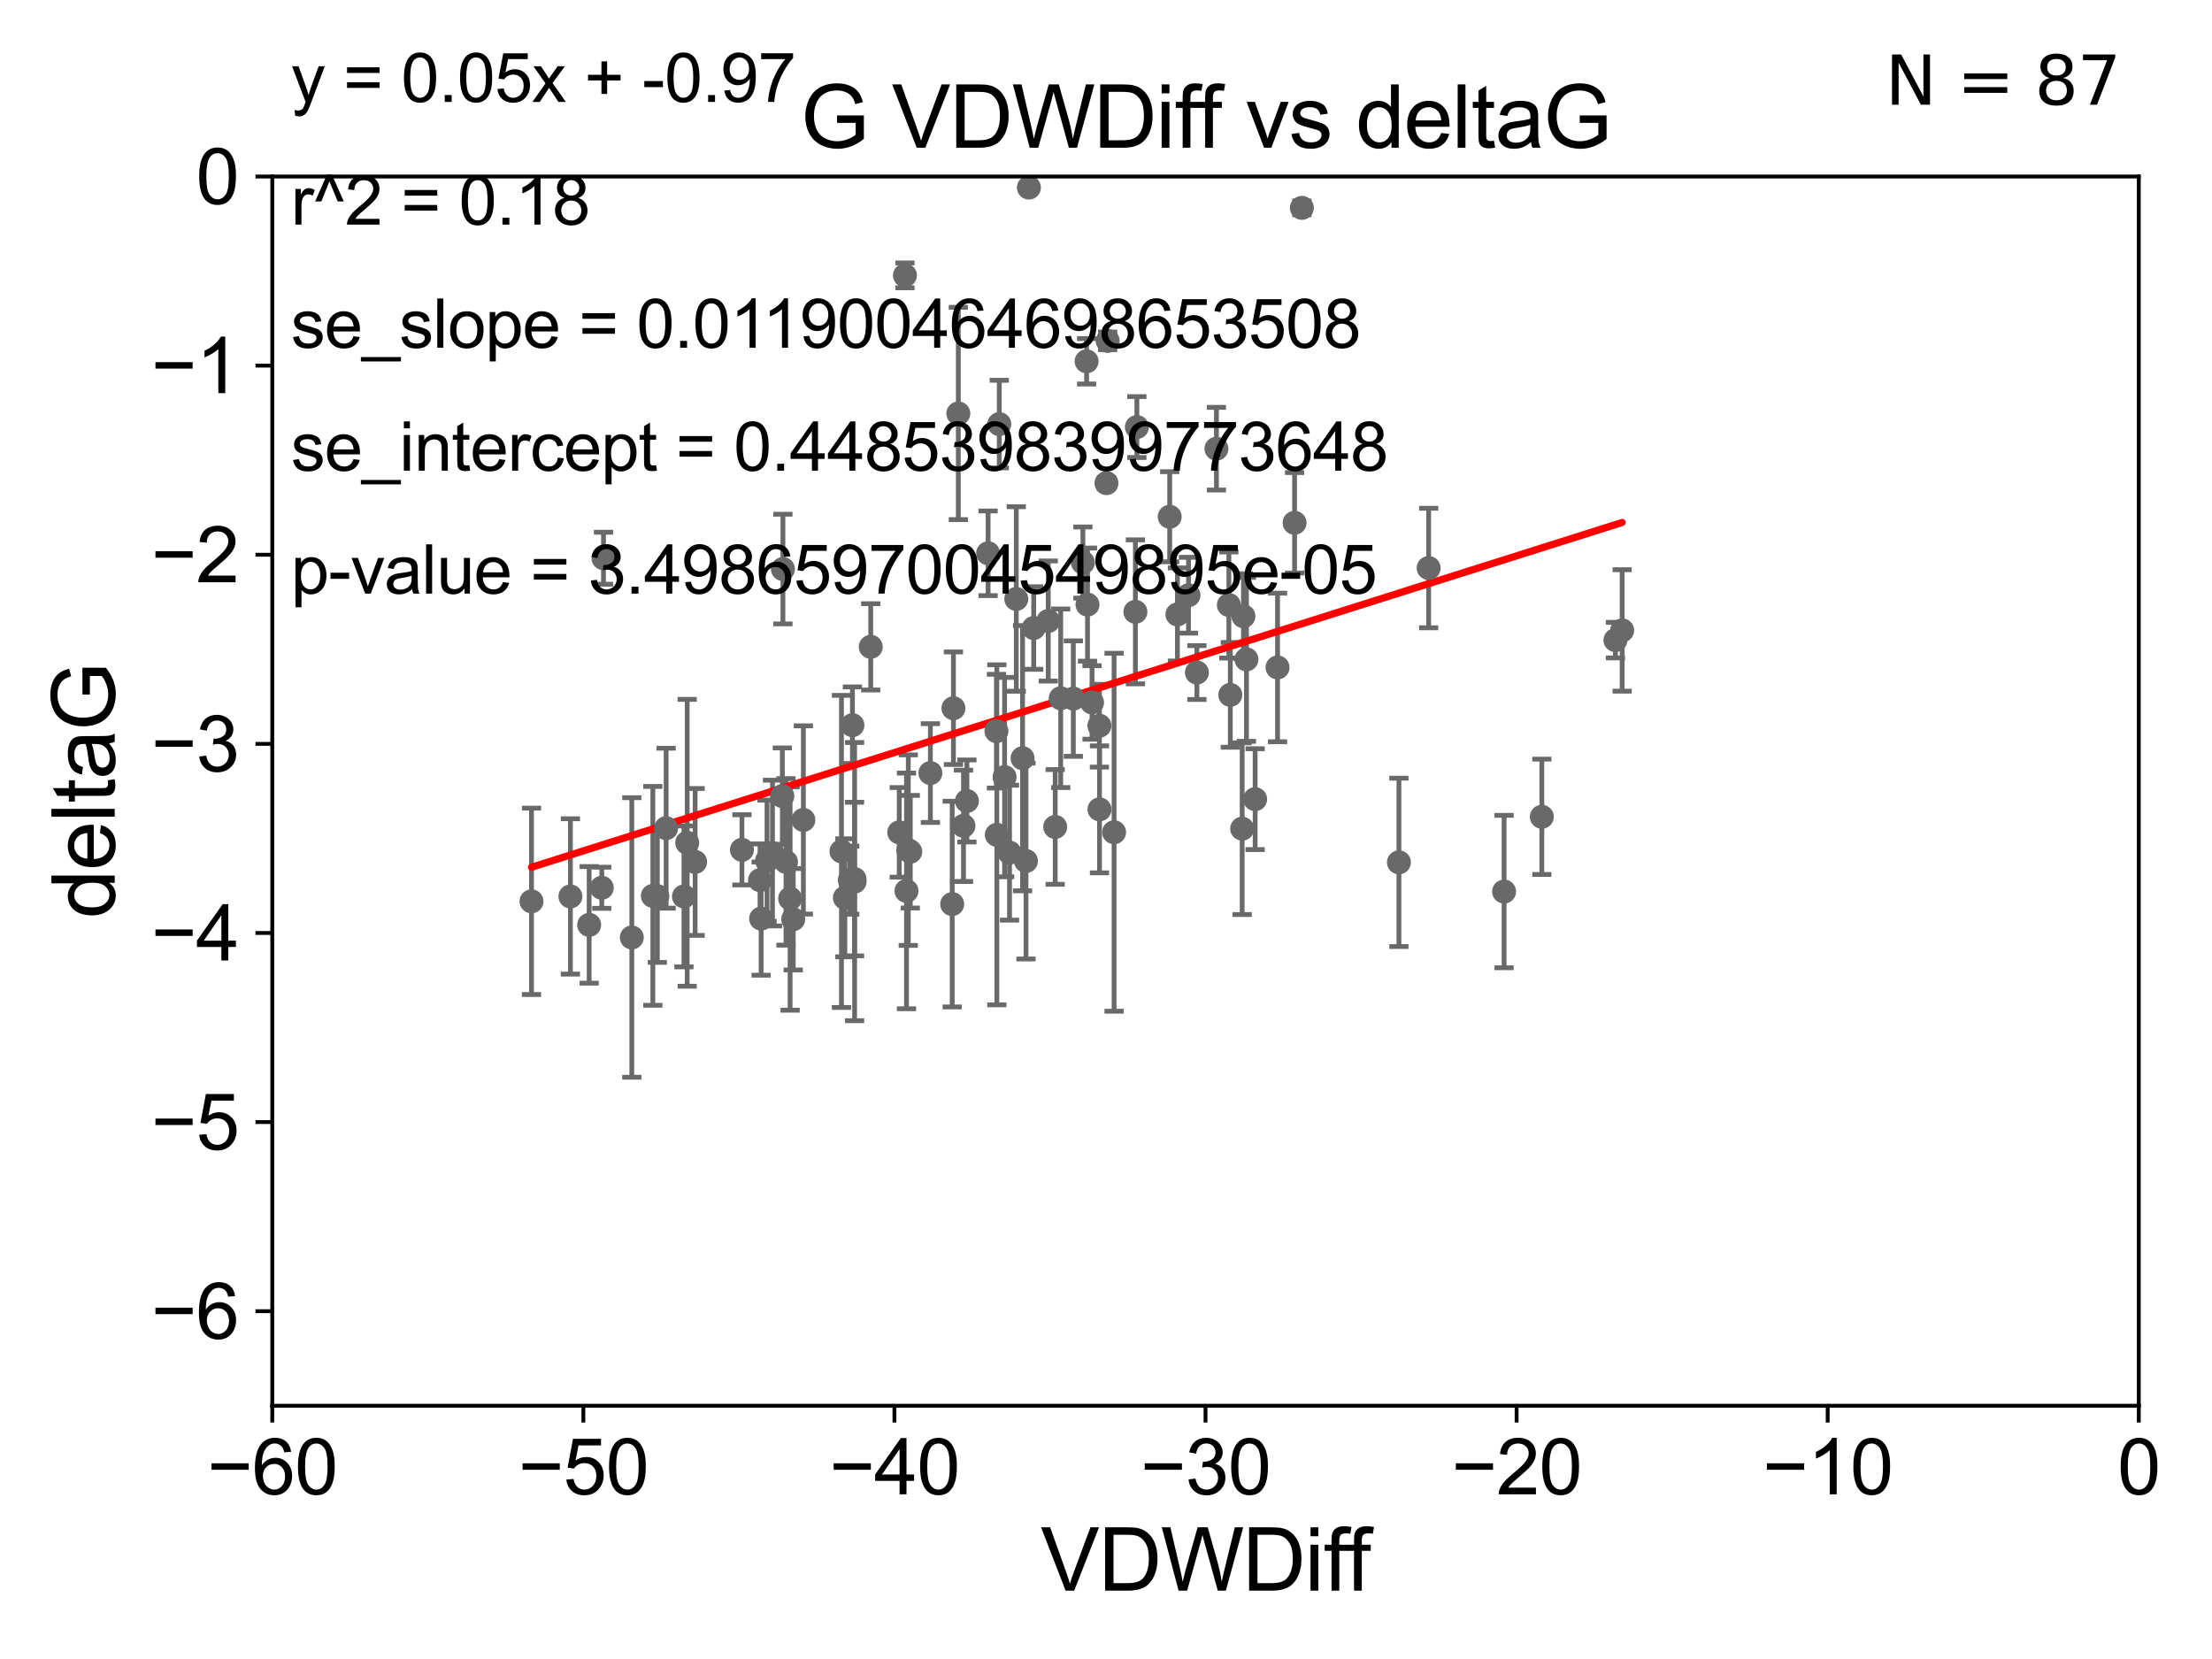 <?xml version="1.0" encoding="utf-8" standalone="no"?>
<!DOCTYPE svg PUBLIC "-//W3C//DTD SVG 1.1//EN"
  "http://www.w3.org/Graphics/SVG/1.1/DTD/svg11.dtd">
<svg xmlns:xlink="http://www.w3.org/1999/xlink" width="460.8pt" height="345.6pt" viewBox="0 0 460.8 345.6" xmlns="http://www.w3.org/2000/svg" version="1.1">
 <defs>
  <style type="text/css">*{stroke-linejoin: round; stroke-linecap: butt}</style>
 </defs>
 <g id="figure_1">
  <g id="patch_1">
   <path d="M 0 345.6 
L 460.8 345.6 
L 460.8 0 
L 0 0 
z
" style="fill: #ffffff"/>
  </g>
  <g id="axes_1">
   <g id="patch_2">
    <path d="M 56.72 292.84 
L 445.545 292.84 
L 445.545 36.775 
L 56.72 36.775 
z
" style="fill: #ffffff"/>
   </g>
   <g id="PathCollection_1">
    <defs>
     <path id="m7f133b140c" d="M 0 1.118 
C 0.297 1.118 0.581 1 0.791 0.791 
C 1 0.581 1.118 0.297 1.118 0 
C 1.118 -0.297 1 -0.581 0.791 -0.791 
C 0.581 -1 0.297 -1.118 0 -1.118 
C -0.297 -1.118 -0.581 -1 -0.791 -0.791 
C -1 -0.581 -1.118 -0.297 -1.118 0 
C -1.118 0.297 -1 0.581 -0.791 0.791 
C -0.581 1 -0.297 1.118 0 1.118 
z
" style="stroke: #696969"/>
    </defs>
    <g clip-path="url(#pacaa67ff0e)">
     <use xlink:href="#m7f133b140c" x="158.326" y="183.361" style="fill: #696969; stroke: #696969"/>
     <use xlink:href="#m7f133b140c" x="136.001" y="186.627" style="fill: #696969; stroke: #696969"/>
     <use xlink:href="#m7f133b140c" x="160.919" y="177.712" style="fill: #696969; stroke: #696969"/>
     <use xlink:href="#m7f133b140c" x="110.721" y="187.766" style="fill: #696969; stroke: #696969"/>
     <use xlink:href="#m7f133b140c" x="177.024" y="183.361" style="fill: #696969; stroke: #696969"/>
     <use xlink:href="#m7f133b140c" x="159.786" y="179.304" style="fill: #696969; stroke: #696969"/>
     <use xlink:href="#m7f133b140c" x="158.558" y="191.362" style="fill: #696969; stroke: #696969"/>
     <use xlink:href="#m7f133b140c" x="136.936" y="186.675" style="fill: #696969; stroke: #696969"/>
     <use xlink:href="#m7f133b140c" x="122.733" y="192.668" style="fill: #696969; stroke: #696969"/>
     <use xlink:href="#m7f133b140c" x="167.356" y="170.809" style="fill: #696969; stroke: #696969"/>
     <use xlink:href="#m7f133b140c" x="187.327" y="173.397" style="fill: #696969; stroke: #696969"/>
     <use xlink:href="#m7f133b140c" x="143.154" y="175.566" style="fill: #696969; stroke: #696969"/>
     <use xlink:href="#m7f133b140c" x="118.828" y="186.743" style="fill: #696969; stroke: #696969"/>
     <use xlink:href="#m7f133b140c" x="178.015" y="183.121" style="fill: #696969; stroke: #696969"/>
     <use xlink:href="#m7f133b140c" x="138.767" y="172.527" style="fill: #696969; stroke: #696969"/>
     <use xlink:href="#m7f133b140c" x="142.48" y="186.741" style="fill: #696969; stroke: #696969"/>
     <use xlink:href="#m7f133b140c" x="188.839" y="185.595" style="fill: #696969; stroke: #696969"/>
     <use xlink:href="#m7f133b140c" x="163.736" y="179.547" style="fill: #696969; stroke: #696969"/>
     <use xlink:href="#m7f133b140c" x="162.976" y="165.842" style="fill: #696969; stroke: #696969"/>
     <use xlink:href="#m7f133b140c" x="178.03" y="183.656" style="fill: #696969; stroke: #696969"/>
     <use xlink:href="#m7f133b140c" x="175.297" y="177.365" style="fill: #696969; stroke: #696969"/>
     <use xlink:href="#m7f133b140c" x="131.617" y="195.295" style="fill: #696969; stroke: #696969"/>
     <use xlink:href="#m7f133b140c" x="177.576" y="151.072" style="fill: #696969; stroke: #696969"/>
     <use xlink:href="#m7f133b140c" x="176" y="187.024" style="fill: #696969; stroke: #696969"/>
     <use xlink:href="#m7f133b140c" x="125.722" y="116.288" style="fill: #696969; stroke: #696969"/>
     <use xlink:href="#m7f133b140c" x="199.635" y="86.133" style="fill: #696969; stroke: #696969"/>
     <use xlink:href="#m7f133b140c" x="164.595" y="187.184" style="fill: #696969; stroke: #696969"/>
     <use xlink:href="#m7f133b140c" x="211.71" y="124.776" style="fill: #696969; stroke: #696969"/>
     <use xlink:href="#m7f133b140c" x="125.359" y="184.94" style="fill: #696969; stroke: #696969"/>
     <use xlink:href="#m7f133b140c" x="144.808" y="179.561" style="fill: #696969; stroke: #696969"/>
     <use xlink:href="#m7f133b140c" x="165.243" y="191.497" style="fill: #696969; stroke: #696969"/>
     <use xlink:href="#m7f133b140c" x="163.097" y="118.544" style="fill: #696969; stroke: #696969"/>
     <use xlink:href="#m7f133b140c" x="219.816" y="172.264" style="fill: #696969; stroke: #696969"/>
     <use xlink:href="#m7f133b140c" x="207.578" y="152.317" style="fill: #696969; stroke: #696969"/>
     <use xlink:href="#m7f133b140c" x="229.028" y="151.181" style="fill: #696969; stroke: #696969"/>
     <use xlink:href="#m7f133b140c" x="188.516" y="57.363" style="fill: #696969; stroke: #696969"/>
     <use xlink:href="#m7f133b140c" x="181.39" y="134.75" style="fill: #696969; stroke: #696969"/>
     <use xlink:href="#m7f133b140c" x="198.358" y="188.337" style="fill: #696969; stroke: #696969"/>
     <use xlink:href="#m7f133b140c" x="189.213" y="177.103" style="fill: #696969; stroke: #696969"/>
     <use xlink:href="#m7f133b140c" x="229.045" y="168.607" style="fill: #696969; stroke: #696969"/>
     <use xlink:href="#m7f133b140c" x="208.169" y="88.35" style="fill: #696969; stroke: #696969"/>
     <use xlink:href="#m7f133b140c" x="154.558" y="177.035" style="fill: #696969; stroke: #696969"/>
     <use xlink:href="#m7f133b140c" x="210.303" y="177.627" style="fill: #696969; stroke: #696969"/>
     <use xlink:href="#m7f133b140c" x="189.631" y="177.423" style="fill: #696969; stroke: #696969"/>
     <use xlink:href="#m7f133b140c" x="201.426" y="166.859" style="fill: #696969; stroke: #696969"/>
     <use xlink:href="#m7f133b140c" x="215.339" y="130.831" style="fill: #696969; stroke: #696969"/>
     <use xlink:href="#m7f133b140c" x="213.019" y="157.948" style="fill: #696969; stroke: #696969"/>
     <use xlink:href="#m7f133b140c" x="214.341" y="39.074" style="fill: #696969; stroke: #696969"/>
     <use xlink:href="#m7f133b140c" x="266.135" y="139.042" style="fill: #696969; stroke: #696969"/>
     <use xlink:href="#m7f133b140c" x="205.842" y="115.259" style="fill: #696969; stroke: #696969"/>
     <use xlink:href="#m7f133b140c" x="207.658" y="173.908" style="fill: #696969; stroke: #696969"/>
     <use xlink:href="#m7f133b140c" x="218.369" y="129.363" style="fill: #696969; stroke: #696969"/>
     <use xlink:href="#m7f133b140c" x="225.587" y="117.184" style="fill: #696969; stroke: #696969"/>
     <use xlink:href="#m7f133b140c" x="223.594" y="145.529" style="fill: #696969; stroke: #696969"/>
     <use xlink:href="#m7f133b140c" x="236.834" y="88.96" style="fill: #696969; stroke: #696969"/>
     <use xlink:href="#m7f133b140c" x="245.279" y="127.998" style="fill: #696969; stroke: #696969"/>
     <use xlink:href="#m7f133b140c" x="232.083" y="173.37" style="fill: #696969; stroke: #696969"/>
     <use xlink:href="#m7f133b140c" x="249.337" y="140.106" style="fill: #696969; stroke: #696969"/>
     <use xlink:href="#m7f133b140c" x="220.968" y="145.462" style="fill: #696969; stroke: #696969"/>
     <use xlink:href="#m7f133b140c" x="253.405" y="93.472" style="fill: #696969; stroke: #696969"/>
     <use xlink:href="#m7f133b140c" x="230.496" y="100.642" style="fill: #696969; stroke: #696969"/>
     <use xlink:href="#m7f133b140c" x="198.62" y="147.535" style="fill: #696969; stroke: #696969"/>
     <use xlink:href="#m7f133b140c" x="200.713" y="172.036" style="fill: #696969; stroke: #696969"/>
     <use xlink:href="#m7f133b140c" x="209.273" y="161.883" style="fill: #696969; stroke: #696969"/>
     <use xlink:href="#m7f133b140c" x="226.549" y="125.95" style="fill: #696969; stroke: #696969"/>
     <use xlink:href="#m7f133b140c" x="193.817" y="161.044" style="fill: #696969; stroke: #696969"/>
     <use xlink:href="#m7f133b140c" x="255.997" y="126.034" style="fill: #696969; stroke: #696969"/>
     <use xlink:href="#m7f133b140c" x="213.731" y="179.365" style="fill: #696969; stroke: #696969"/>
     <use xlink:href="#m7f133b140c" x="259.659" y="137.356" style="fill: #696969; stroke: #696969"/>
     <use xlink:href="#m7f133b140c" x="243.668" y="107.649" style="fill: #696969; stroke: #696969"/>
     <use xlink:href="#m7f133b140c" x="227.491" y="146.332" style="fill: #696969; stroke: #696969"/>
     <use xlink:href="#m7f133b140c" x="269.684" y="108.91" style="fill: #696969; stroke: #696969"/>
     <use xlink:href="#m7f133b140c" x="259.032" y="128.37" style="fill: #696969; stroke: #696969"/>
     <use xlink:href="#m7f133b140c" x="256.296" y="144.75" style="fill: #696969; stroke: #696969"/>
     <use xlink:href="#m7f133b140c" x="258.766" y="172.629" style="fill: #696969; stroke: #696969"/>
     <use xlink:href="#m7f133b140c" x="313.328" y="185.726" style="fill: #696969; stroke: #696969"/>
     <use xlink:href="#m7f133b140c" x="291.423" y="179.642" style="fill: #696969; stroke: #696969"/>
     <use xlink:href="#m7f133b140c" x="236.526" y="127.457" style="fill: #696969; stroke: #696969"/>
     <use xlink:href="#m7f133b140c" x="261.469" y="166.478" style="fill: #696969; stroke: #696969"/>
     <use xlink:href="#m7f133b140c" x="247.59" y="123.993" style="fill: #696969; stroke: #696969"/>
     <use xlink:href="#m7f133b140c" x="226.36" y="75.265" style="fill: #696969; stroke: #696969"/>
     <use xlink:href="#m7f133b140c" x="271.205" y="43.3" style="fill: #696969; stroke: #696969"/>
     <use xlink:href="#m7f133b140c" x="230.75" y="71.012" style="fill: #696969; stroke: #696969"/>
     <use xlink:href="#m7f133b140c" x="337.928" y="131.327" style="fill: #696969; stroke: #696969"/>
     <use xlink:href="#m7f133b140c" x="297.615" y="118.329" style="fill: #696969; stroke: #696969"/>
     <use xlink:href="#m7f133b140c" x="336.522" y="133.35" style="fill: #696969; stroke: #696969"/>
     <use xlink:href="#m7f133b140c" x="321.193" y="170.152" style="fill: #696969; stroke: #696969"/>
    </g>
   </g>
   <g id="matplotlib.axis_1">
    <g id="xtick_1">
     <g id="line2d_1">
      <defs>
       <path id="mb9e496242e" d="M 0 0 
L 0 3.5 
" style="stroke: #000000; stroke-width: 0.8"/>
      </defs>
      <g>
       <use xlink:href="#mb9e496242e" x="56.72" y="292.84" style="stroke: #000000; stroke-width: 0.8"/>
      </g>
     </g>
     <g id="text_1">
      <!-- −60 -->
      <g transform="translate(43.15 311.293)scale(0.16 -0.16)">
       <defs>
        <path id="ArialMT-2212" d="M 3381 1997 
L 356 1997 
L 356 2522 
L 3381 2522 
L 3381 1997 
z
" transform="scale(0.016)"/>
        <path id="ArialMT-36" d="M 3184 3459 
L 2625 3416 
Q 2550 3747 2413 3897 
Q 2184 4138 1850 4138 
Q 1581 4138 1378 3988 
Q 1113 3794 959 3422 
Q 806 3050 800 2363 
Q 1003 2672 1297 2822 
Q 1591 2972 1913 2972 
Q 2475 2972 2870 2558 
Q 3266 2144 3266 1488 
Q 3266 1056 3080 686 
Q 2894 316 2569 119 
Q 2244 -78 1831 -78 
Q 1128 -78 684 439 
Q 241 956 241 2144 
Q 241 3472 731 4075 
Q 1159 4600 1884 4600 
Q 2425 4600 2770 4297 
Q 3116 3994 3184 3459 
z
M 888 1484 
Q 888 1194 1011 928 
Q 1134 663 1356 523 
Q 1578 384 1822 384 
Q 2178 384 2434 671 
Q 2691 959 2691 1453 
Q 2691 1928 2437 2201 
Q 2184 2475 1800 2475 
Q 1419 2475 1153 2201 
Q 888 1928 888 1484 
z
" transform="scale(0.016)"/>
        <path id="ArialMT-30" d="M 266 2259 
Q 266 3072 433 3567 
Q 600 4063 929 4331 
Q 1259 4600 1759 4600 
Q 2128 4600 2406 4451 
Q 2684 4303 2865 4023 
Q 3047 3744 3150 3342 
Q 3253 2941 3253 2259 
Q 3253 1453 3087 958 
Q 2922 463 2592 192 
Q 2263 -78 1759 -78 
Q 1097 -78 719 397 
Q 266 969 266 2259 
z
M 844 2259 
Q 844 1131 1108 757 
Q 1372 384 1759 384 
Q 2147 384 2411 759 
Q 2675 1134 2675 2259 
Q 2675 3391 2411 3762 
Q 2147 4134 1753 4134 
Q 1366 4134 1134 3806 
Q 844 3388 844 2259 
z
" transform="scale(0.016)"/>
       </defs>
       <use xlink:href="#ArialMT-2212"/>
       <use xlink:href="#ArialMT-36" x="58.398"/>
       <use xlink:href="#ArialMT-30" x="114.014"/>
      </g>
     </g>
    </g>
    <g id="xtick_2">
     <g id="line2d_2">
      <g>
       <use xlink:href="#mb9e496242e" x="121.524" y="292.84" style="stroke: #000000; stroke-width: 0.8"/>
      </g>
     </g>
     <g id="text_2">
      <!-- −50 -->
      <g transform="translate(107.954 311.293)scale(0.16 -0.16)">
       <defs>
        <path id="ArialMT-35" d="M 266 1200 
L 856 1250 
Q 922 819 1161 601 
Q 1400 384 1738 384 
Q 2144 384 2425 690 
Q 2706 997 2706 1503 
Q 2706 1984 2436 2262 
Q 2166 2541 1728 2541 
Q 1456 2541 1237 2417 
Q 1019 2294 894 2097 
L 366 2166 
L 809 4519 
L 3088 4519 
L 3088 3981 
L 1259 3981 
L 1013 2750 
Q 1425 3038 1878 3038 
Q 2478 3038 2890 2622 
Q 3303 2206 3303 1553 
Q 3303 931 2941 478 
Q 2500 -78 1738 -78 
Q 1113 -78 717 272 
Q 322 622 266 1200 
z
" transform="scale(0.016)"/>
       </defs>
       <use xlink:href="#ArialMT-2212"/>
       <use xlink:href="#ArialMT-35" x="58.398"/>
       <use xlink:href="#ArialMT-30" x="114.014"/>
      </g>
     </g>
    </g>
    <g id="xtick_3">
     <g id="line2d_3">
      <g>
       <use xlink:href="#mb9e496242e" x="186.328" y="292.84" style="stroke: #000000; stroke-width: 0.8"/>
      </g>
     </g>
     <g id="text_3">
      <!-- −40 -->
      <g transform="translate(172.758 311.293)scale(0.16 -0.16)">
       <defs>
        <path id="ArialMT-34" d="M 2069 0 
L 2069 1097 
L 81 1097 
L 81 1613 
L 2172 4581 
L 2631 4581 
L 2631 1613 
L 3250 1613 
L 3250 1097 
L 2631 1097 
L 2631 0 
L 2069 0 
z
M 2069 1613 
L 2069 3678 
L 634 1613 
L 2069 1613 
z
" transform="scale(0.016)"/>
       </defs>
       <use xlink:href="#ArialMT-2212"/>
       <use xlink:href="#ArialMT-34" x="58.398"/>
       <use xlink:href="#ArialMT-30" x="114.014"/>
      </g>
     </g>
    </g>
    <g id="xtick_4">
     <g id="line2d_4">
      <g>
       <use xlink:href="#mb9e496242e" x="251.132" y="292.84" style="stroke: #000000; stroke-width: 0.8"/>
      </g>
     </g>
     <g id="text_4">
      <!-- −30 -->
      <g transform="translate(237.562 311.293)scale(0.16 -0.16)">
       <defs>
        <path id="ArialMT-33" d="M 269 1209 
L 831 1284 
Q 928 806 1161 595 
Q 1394 384 1728 384 
Q 2125 384 2398 659 
Q 2672 934 2672 1341 
Q 2672 1728 2419 1979 
Q 2166 2231 1775 2231 
Q 1616 2231 1378 2169 
L 1441 2663 
Q 1497 2656 1531 2656 
Q 1891 2656 2178 2843 
Q 2466 3031 2466 3422 
Q 2466 3731 2256 3934 
Q 2047 4138 1716 4138 
Q 1388 4138 1169 3931 
Q 950 3725 888 3313 
L 325 3413 
Q 428 3978 793 4289 
Q 1159 4600 1703 4600 
Q 2078 4600 2393 4439 
Q 2709 4278 2876 4000 
Q 3044 3722 3044 3409 
Q 3044 3113 2884 2869 
Q 2725 2625 2413 2481 
Q 2819 2388 3044 2092 
Q 3269 1797 3269 1353 
Q 3269 753 2831 336 
Q 2394 -81 1725 -81 
Q 1122 -81 723 278 
Q 325 638 269 1209 
z
" transform="scale(0.016)"/>
       </defs>
       <use xlink:href="#ArialMT-2212"/>
       <use xlink:href="#ArialMT-33" x="58.398"/>
       <use xlink:href="#ArialMT-30" x="114.014"/>
      </g>
     </g>
    </g>
    <g id="xtick_5">
     <g id="line2d_5">
      <g>
       <use xlink:href="#mb9e496242e" x="315.937" y="292.84" style="stroke: #000000; stroke-width: 0.8"/>
      </g>
     </g>
     <g id="text_5">
      <!-- −20 -->
      <g transform="translate(302.367 311.293)scale(0.16 -0.16)">
       <defs>
        <path id="ArialMT-32" d="M 3222 541 
L 3222 0 
L 194 0 
Q 188 203 259 391 
Q 375 700 629 1000 
Q 884 1300 1366 1694 
Q 2113 2306 2375 2664 
Q 2638 3022 2638 3341 
Q 2638 3675 2398 3904 
Q 2159 4134 1775 4134 
Q 1369 4134 1125 3890 
Q 881 3647 878 3216 
L 300 3275 
Q 359 3922 746 4261 
Q 1134 4600 1788 4600 
Q 2447 4600 2831 4234 
Q 3216 3869 3216 3328 
Q 3216 3053 3103 2787 
Q 2991 2522 2730 2228 
Q 2469 1934 1863 1422 
Q 1356 997 1212 845 
Q 1069 694 975 541 
L 3222 541 
z
" transform="scale(0.016)"/>
       </defs>
       <use xlink:href="#ArialMT-2212"/>
       <use xlink:href="#ArialMT-32" x="58.398"/>
       <use xlink:href="#ArialMT-30" x="114.014"/>
      </g>
     </g>
    </g>
    <g id="xtick_6">
     <g id="line2d_6">
      <g>
       <use xlink:href="#mb9e496242e" x="380.741" y="292.84" style="stroke: #000000; stroke-width: 0.8"/>
      </g>
     </g>
     <g id="text_6">
      <!-- −10 -->
      <g transform="translate(367.171 311.293)scale(0.16 -0.16)">
       <defs>
        <path id="ArialMT-31" d="M 2384 0 
L 1822 0 
L 1822 3584 
Q 1619 3391 1289 3197 
Q 959 3003 697 2906 
L 697 3450 
Q 1169 3672 1522 3987 
Q 1875 4303 2022 4600 
L 2384 4600 
L 2384 0 
z
" transform="scale(0.016)"/>
       </defs>
       <use xlink:href="#ArialMT-2212"/>
       <use xlink:href="#ArialMT-31" x="58.398"/>
       <use xlink:href="#ArialMT-30" x="114.014"/>
      </g>
     </g>
    </g>
    <g id="xtick_7">
     <g id="line2d_7">
      <g>
       <use xlink:href="#mb9e496242e" x="445.545" y="292.84" style="stroke: #000000; stroke-width: 0.8"/>
      </g>
     </g>
     <g id="text_7">
      <!-- 0 -->
      <g transform="translate(441.096 311.293)scale(0.16 -0.16)">
       <use xlink:href="#ArialMT-30"/>
      </g>
     </g>
    </g>
    <g id="text_8">
     <!-- VDWDiff -->
     <g transform="translate(216.792 331.357)scale(0.18 -0.18)">
      <defs>
       <path id="ArialMT-56" d="M 1803 0 
L 28 4581 
L 684 4581 
L 1875 1253 
Q 2019 853 2116 503 
Q 2222 878 2363 1253 
L 3600 4581 
L 4219 4581 
L 2425 0 
L 1803 0 
z
" transform="scale(0.016)"/>
       <path id="ArialMT-44" d="M 494 0 
L 494 4581 
L 2072 4581 
Q 2606 4581 2888 4516 
Q 3281 4425 3559 4188 
Q 3922 3881 4101 3404 
Q 4281 2928 4281 2316 
Q 4281 1794 4159 1391 
Q 4038 988 3847 723 
Q 3656 459 3429 307 
Q 3203 156 2883 78 
Q 2563 0 2147 0 
L 494 0 
z
M 1100 541 
L 2078 541 
Q 2531 541 2789 625 
Q 3047 709 3200 863 
Q 3416 1078 3536 1442 
Q 3656 1806 3656 2325 
Q 3656 3044 3420 3430 
Q 3184 3816 2847 3947 
Q 2603 4041 2063 4041 
L 1100 4041 
L 1100 541 
z
" transform="scale(0.016)"/>
       <path id="ArialMT-57" d="M 1294 0 
L 78 4581 
L 700 4581 
L 1397 1578 
Q 1509 1106 1591 641 
Q 1766 1375 1797 1488 
L 2669 4581 
L 3400 4581 
L 4056 2263 
Q 4303 1400 4413 641 
Q 4500 1075 4641 1638 
L 5359 4581 
L 5969 4581 
L 4713 0 
L 4128 0 
L 3163 3491 
Q 3041 3928 3019 4028 
Q 2947 3713 2884 3491 
L 1913 0 
L 1294 0 
z
" transform="scale(0.016)"/>
       <path id="ArialMT-69" d="M 425 3934 
L 425 4581 
L 988 4581 
L 988 3934 
L 425 3934 
z
M 425 0 
L 425 3319 
L 988 3319 
L 988 0 
L 425 0 
z
" transform="scale(0.016)"/>
       <path id="ArialMT-66" d="M 556 0 
L 556 2881 
L 59 2881 
L 59 3319 
L 556 3319 
L 556 3672 
Q 556 4006 616 4169 
Q 697 4388 901 4523 
Q 1106 4659 1475 4659 
Q 1713 4659 2000 4603 
L 1916 4113 
Q 1741 4144 1584 4144 
Q 1328 4144 1222 4034 
Q 1116 3925 1116 3625 
L 1116 3319 
L 1763 3319 
L 1763 2881 
L 1116 2881 
L 1116 0 
L 556 0 
z
" transform="scale(0.016)"/>
      </defs>
      <use xlink:href="#ArialMT-56"/>
      <use xlink:href="#ArialMT-44" x="66.699"/>
      <use xlink:href="#ArialMT-57" x="138.916"/>
      <use xlink:href="#ArialMT-44" x="233.301"/>
      <use xlink:href="#ArialMT-69" x="305.518"/>
      <use xlink:href="#ArialMT-66" x="327.734"/>
      <use xlink:href="#ArialMT-66" x="353.768"/>
     </g>
    </g>
   </g>
   <g id="matplotlib.axis_2">
    <g id="ytick_1">
     <g id="line2d_8">
      <defs>
       <path id="m23ce619dcb" d="M 0 0 
L -3.5 0 
" style="stroke: #000000; stroke-width: 0.8"/>
      </defs>
      <g>
       <use xlink:href="#m23ce619dcb" x="56.72" y="273.143" style="stroke: #000000; stroke-width: 0.8"/>
      </g>
     </g>
     <g id="text_9">
      <!-- −6 -->
      <g transform="translate(31.477 278.869)scale(0.16 -0.16)">
       <use xlink:href="#ArialMT-2212"/>
       <use xlink:href="#ArialMT-36" x="58.398"/>
      </g>
     </g>
    </g>
    <g id="ytick_2">
     <g id="line2d_9">
      <g>
       <use xlink:href="#m23ce619dcb" x="56.72" y="233.748" style="stroke: #000000; stroke-width: 0.8"/>
      </g>
     </g>
     <g id="text_10">
      <!-- −5 -->
      <g transform="translate(31.477 239.474)scale(0.16 -0.16)">
       <use xlink:href="#ArialMT-2212"/>
       <use xlink:href="#ArialMT-35" x="58.398"/>
      </g>
     </g>
    </g>
    <g id="ytick_3">
     <g id="line2d_10">
      <g>
       <use xlink:href="#m23ce619dcb" x="56.72" y="194.353" style="stroke: #000000; stroke-width: 0.8"/>
      </g>
     </g>
     <g id="text_11">
      <!-- −4 -->
      <g transform="translate(31.477 200.08)scale(0.16 -0.16)">
       <use xlink:href="#ArialMT-2212"/>
       <use xlink:href="#ArialMT-34" x="58.398"/>
      </g>
     </g>
    </g>
    <g id="ytick_4">
     <g id="line2d_11">
      <g>
       <use xlink:href="#m23ce619dcb" x="56.72" y="154.959" style="stroke: #000000; stroke-width: 0.8"/>
      </g>
     </g>
     <g id="text_12">
      <!-- −3 -->
      <g transform="translate(31.477 160.685)scale(0.16 -0.16)">
       <use xlink:href="#ArialMT-2212"/>
       <use xlink:href="#ArialMT-33" x="58.398"/>
      </g>
     </g>
    </g>
    <g id="ytick_5">
     <g id="line2d_12">
      <g>
       <use xlink:href="#m23ce619dcb" x="56.72" y="115.564" style="stroke: #000000; stroke-width: 0.8"/>
      </g>
     </g>
     <g id="text_13">
      <!-- −2 -->
      <g transform="translate(31.477 121.29)scale(0.16 -0.16)">
       <use xlink:href="#ArialMT-2212"/>
       <use xlink:href="#ArialMT-32" x="58.398"/>
      </g>
     </g>
    </g>
    <g id="ytick_6">
     <g id="line2d_13">
      <g>
       <use xlink:href="#m23ce619dcb" x="56.72" y="76.17" style="stroke: #000000; stroke-width: 0.8"/>
      </g>
     </g>
     <g id="text_14">
      <!-- −1 -->
      <g transform="translate(31.477 81.896)scale(0.16 -0.16)">
       <use xlink:href="#ArialMT-2212"/>
       <use xlink:href="#ArialMT-31" x="58.398"/>
      </g>
     </g>
    </g>
    <g id="ytick_7">
     <g id="line2d_14">
      <g>
       <use xlink:href="#m23ce619dcb" x="56.72" y="36.775" style="stroke: #000000; stroke-width: 0.8"/>
      </g>
     </g>
     <g id="text_15">
      <!-- 0 -->
      <g transform="translate(40.822 42.501)scale(0.16 -0.16)">
       <use xlink:href="#ArialMT-30"/>
      </g>
     </g>
    </g>
    <g id="text_16">
     <!-- deltaG -->
     <g transform="translate(23.9 191.322)rotate(-90)scale(0.18 -0.18)">
      <defs>
       <path id="ArialMT-64" d="M 2575 0 
L 2575 419 
Q 2259 -75 1647 -75 
Q 1250 -75 917 144 
Q 584 363 401 755 
Q 219 1147 219 1656 
Q 219 2153 384 2558 
Q 550 2963 881 3178 
Q 1213 3394 1622 3394 
Q 1922 3394 2156 3267 
Q 2391 3141 2538 2938 
L 2538 4581 
L 3097 4581 
L 3097 0 
L 2575 0 
z
M 797 1656 
Q 797 1019 1065 703 
Q 1334 388 1700 388 
Q 2069 388 2326 689 
Q 2584 991 2584 1609 
Q 2584 2291 2321 2609 
Q 2059 2928 1675 2928 
Q 1300 2928 1048 2622 
Q 797 2316 797 1656 
z
" transform="scale(0.016)"/>
       <path id="ArialMT-65" d="M 2694 1069 
L 3275 997 
Q 3138 488 2766 206 
Q 2394 -75 1816 -75 
Q 1088 -75 661 373 
Q 234 822 234 1631 
Q 234 2469 665 2931 
Q 1097 3394 1784 3394 
Q 2450 3394 2872 2941 
Q 3294 2488 3294 1666 
Q 3294 1616 3291 1516 
L 816 1516 
Q 847 969 1125 678 
Q 1403 388 1819 388 
Q 2128 388 2347 550 
Q 2566 713 2694 1069 
z
M 847 1978 
L 2700 1978 
Q 2663 2397 2488 2606 
Q 2219 2931 1791 2931 
Q 1403 2931 1139 2672 
Q 875 2413 847 1978 
z
" transform="scale(0.016)"/>
       <path id="ArialMT-6c" d="M 409 0 
L 409 4581 
L 972 4581 
L 972 0 
L 409 0 
z
" transform="scale(0.016)"/>
       <path id="ArialMT-74" d="M 1650 503 
L 1731 6 
Q 1494 -44 1306 -44 
Q 1000 -44 831 53 
Q 663 150 594 308 
Q 525 466 525 972 
L 525 2881 
L 113 2881 
L 113 3319 
L 525 3319 
L 525 4141 
L 1084 4478 
L 1084 3319 
L 1650 3319 
L 1650 2881 
L 1084 2881 
L 1084 941 
Q 1084 700 1114 631 
Q 1144 563 1211 522 
Q 1278 481 1403 481 
Q 1497 481 1650 503 
z
" transform="scale(0.016)"/>
       <path id="ArialMT-61" d="M 2588 409 
Q 2275 144 1986 34 
Q 1697 -75 1366 -75 
Q 819 -75 525 192 
Q 231 459 231 875 
Q 231 1119 342 1320 
Q 453 1522 633 1644 
Q 813 1766 1038 1828 
Q 1203 1872 1538 1913 
Q 2219 1994 2541 2106 
Q 2544 2222 2544 2253 
Q 2544 2597 2384 2738 
Q 2169 2928 1744 2928 
Q 1347 2928 1158 2789 
Q 969 2650 878 2297 
L 328 2372 
Q 403 2725 575 2942 
Q 747 3159 1072 3276 
Q 1397 3394 1825 3394 
Q 2250 3394 2515 3294 
Q 2781 3194 2906 3042 
Q 3031 2891 3081 2659 
Q 3109 2516 3109 2141 
L 3109 1391 
Q 3109 606 3145 398 
Q 3181 191 3288 0 
L 2700 0 
Q 2613 175 2588 409 
z
M 2541 1666 
Q 2234 1541 1622 1453 
Q 1275 1403 1131 1340 
Q 988 1278 909 1158 
Q 831 1038 831 891 
Q 831 666 1001 516 
Q 1172 366 1500 366 
Q 1825 366 2078 508 
Q 2331 650 2450 897 
Q 2541 1088 2541 1459 
L 2541 1666 
z
" transform="scale(0.016)"/>
       <path id="ArialMT-47" d="M 2638 1797 
L 2638 2334 
L 4578 2338 
L 4578 638 
Q 4131 281 3656 101 
Q 3181 -78 2681 -78 
Q 2006 -78 1454 211 
Q 903 500 622 1047 
Q 341 1594 341 2269 
Q 341 2938 620 3517 
Q 900 4097 1425 4378 
Q 1950 4659 2634 4659 
Q 3131 4659 3532 4498 
Q 3934 4338 4162 4050 
Q 4391 3763 4509 3300 
L 3963 3150 
Q 3859 3500 3706 3700 
Q 3553 3900 3268 4020 
Q 2984 4141 2638 4141 
Q 2222 4141 1919 4014 
Q 1616 3888 1430 3681 
Q 1244 3475 1141 3228 
Q 966 2803 966 2306 
Q 966 1694 1177 1281 
Q 1388 869 1791 669 
Q 2194 469 2647 469 
Q 3041 469 3416 620 
Q 3791 772 3984 944 
L 3984 1797 
L 2638 1797 
z
" transform="scale(0.016)"/>
      </defs>
      <use xlink:href="#ArialMT-64"/>
      <use xlink:href="#ArialMT-65" x="55.615"/>
      <use xlink:href="#ArialMT-6c" x="111.23"/>
      <use xlink:href="#ArialMT-74" x="133.447"/>
      <use xlink:href="#ArialMT-61" x="161.23"/>
      <use xlink:href="#ArialMT-47" x="216.846"/>
     </g>
    </g>
   </g>
   <g id="LineCollection_1">
    <path d="M 158.326 190.918 
L 158.326 175.804 
" clip-path="url(#pacaa67ff0e)" style="fill: none; stroke: #696969"/>
    <path d="M 136.001 209.422 
L 136.001 163.832 
" clip-path="url(#pacaa67ff0e)" style="fill: none; stroke: #696969"/>
    <path d="M 160.919 192.894 
L 160.919 162.53 
" clip-path="url(#pacaa67ff0e)" style="fill: none; stroke: #696969"/>
    <path d="M 110.721 207.177 
L 110.721 168.355 
" clip-path="url(#pacaa67ff0e)" style="fill: none; stroke: #696969"/>
    <path d="M 177.024 190.447 
L 177.024 176.274 
" clip-path="url(#pacaa67ff0e)" style="fill: none; stroke: #696969"/>
    <path d="M 159.786 191.921 
L 159.786 166.688 
" clip-path="url(#pacaa67ff0e)" style="fill: none; stroke: #696969"/>
    <path d="M 158.558 203.155 
L 158.558 179.569 
" clip-path="url(#pacaa67ff0e)" style="fill: none; stroke: #696969"/>
    <path d="M 136.936 200.482 
L 136.936 172.868 
" clip-path="url(#pacaa67ff0e)" style="fill: none; stroke: #696969"/>
    <path d="M 122.733 204.811 
L 122.733 180.525 
" clip-path="url(#pacaa67ff0e)" style="fill: none; stroke: #696969"/>
    <path d="M 167.356 190.416 
L 167.356 151.203 
" clip-path="url(#pacaa67ff0e)" style="fill: none; stroke: #696969"/>
    <path d="M 187.327 182.729 
L 187.327 164.065 
" clip-path="url(#pacaa67ff0e)" style="fill: none; stroke: #696969"/>
    <path d="M 143.154 205.447 
L 143.154 145.685 
" clip-path="url(#pacaa67ff0e)" style="fill: none; stroke: #696969"/>
    <path d="M 118.828 202.923 
L 118.828 170.563 
" clip-path="url(#pacaa67ff0e)" style="fill: none; stroke: #696969"/>
    <path d="M 178.015 199.12 
L 178.015 167.123 
" clip-path="url(#pacaa67ff0e)" style="fill: none; stroke: #696969"/>
    <path d="M 138.767 189.186 
L 138.767 155.867 
" clip-path="url(#pacaa67ff0e)" style="fill: none; stroke: #696969"/>
    <path d="M 142.48 201.422 
L 142.48 172.061 
" clip-path="url(#pacaa67ff0e)" style="fill: none; stroke: #696969"/>
    <path d="M 188.839 210.144 
L 188.839 161.047 
" clip-path="url(#pacaa67ff0e)" style="fill: none; stroke: #696969"/>
    <path d="M 163.736 196.891 
L 163.736 162.203 
" clip-path="url(#pacaa67ff0e)" style="fill: none; stroke: #696969"/>
    <path d="M 162.976 175.881 
L 162.976 155.804 
" clip-path="url(#pacaa67ff0e)" style="fill: none; stroke: #696969"/>
    <path d="M 178.03 212.633 
L 178.03 154.679 
" clip-path="url(#pacaa67ff0e)" style="fill: none; stroke: #696969"/>
    <path d="M 175.297 209.872 
L 175.297 144.859 
" clip-path="url(#pacaa67ff0e)" style="fill: none; stroke: #696969"/>
    <path d="M 131.617 224.411 
L 131.617 166.18 
" clip-path="url(#pacaa67ff0e)" style="fill: none; stroke: #696969"/>
    <path d="M 177.576 159.052 
L 177.576 143.092 
" clip-path="url(#pacaa67ff0e)" style="fill: none; stroke: #696969"/>
    <path d="M 176 199.324 
L 176 174.725 
" clip-path="url(#pacaa67ff0e)" style="fill: none; stroke: #696969"/>
    <path d="M 125.722 121.701 
L 125.722 110.875 
" clip-path="url(#pacaa67ff0e)" style="fill: none; stroke: #696969"/>
    <path d="M 199.635 108.244 
L 199.635 64.022 
" clip-path="url(#pacaa67ff0e)" style="fill: none; stroke: #696969"/>
    <path d="M 164.595 210.444 
L 164.595 163.924 
" clip-path="url(#pacaa67ff0e)" style="fill: none; stroke: #696969"/>
    <path d="M 211.71 143.992 
L 211.71 105.56 
" clip-path="url(#pacaa67ff0e)" style="fill: none; stroke: #696969"/>
    <path d="M 125.359 189.225 
L 125.359 180.655 
" clip-path="url(#pacaa67ff0e)" style="fill: none; stroke: #696969"/>
    <path d="M 144.808 194.86 
L 144.808 164.263 
" clip-path="url(#pacaa67ff0e)" style="fill: none; stroke: #696969"/>
    <path d="M 165.243 202.055 
L 165.243 180.939 
" clip-path="url(#pacaa67ff0e)" style="fill: none; stroke: #696969"/>
    <path d="M 163.097 129.964 
L 163.097 107.124 
" clip-path="url(#pacaa67ff0e)" style="fill: none; stroke: #696969"/>
    <path d="M 219.816 184.214 
L 219.816 160.315 
" clip-path="url(#pacaa67ff0e)" style="fill: none; stroke: #696969"/>
    <path d="M 207.578 164.165 
L 207.578 140.47 
" clip-path="url(#pacaa67ff0e)" style="fill: none; stroke: #696969"/>
    <path d="M 229.028 159.797 
L 229.028 142.564 
" clip-path="url(#pacaa67ff0e)" style="fill: none; stroke: #696969"/>
    <path d="M 188.516 59.954 
L 188.516 54.772 
" clip-path="url(#pacaa67ff0e)" style="fill: none; stroke: #696969"/>
    <path d="M 181.39 143.736 
L 181.39 125.764 
" clip-path="url(#pacaa67ff0e)" style="fill: none; stroke: #696969"/>
    <path d="M 198.358 209.758 
L 198.358 166.916 
" clip-path="url(#pacaa67ff0e)" style="fill: none; stroke: #696969"/>
    <path d="M 189.213 196.949 
L 189.213 157.257 
" clip-path="url(#pacaa67ff0e)" style="fill: none; stroke: #696969"/>
    <path d="M 229.045 181.833 
L 229.045 155.381 
" clip-path="url(#pacaa67ff0e)" style="fill: none; stroke: #696969"/>
    <path d="M 208.169 97.477 
L 208.169 79.222 
" clip-path="url(#pacaa67ff0e)" style="fill: none; stroke: #696969"/>
    <path d="M 154.558 184.347 
L 154.558 169.723 
" clip-path="url(#pacaa67ff0e)" style="fill: none; stroke: #696969"/>
    <path d="M 210.303 191.679 
L 210.303 163.576 
" clip-path="url(#pacaa67ff0e)" style="fill: none; stroke: #696969"/>
    <path d="M 189.631 189.152 
L 189.631 165.694 
" clip-path="url(#pacaa67ff0e)" style="fill: none; stroke: #696969"/>
    <path d="M 201.426 175.403 
L 201.426 158.316 
" clip-path="url(#pacaa67ff0e)" style="fill: none; stroke: #696969"/>
    <path d="M 215.339 139.431 
L 215.339 122.23 
" clip-path="url(#pacaa67ff0e)" style="fill: none; stroke: #696969"/>
    <path d="M 213.019 185.574 
L 213.019 130.321 
" clip-path="url(#pacaa67ff0e)" style="fill: none; stroke: #696969"/>
    <path d="M 214.341 39.661 
L 214.341 38.486 
" clip-path="url(#pacaa67ff0e)" style="fill: none; stroke: #696969"/>
    <path d="M 266.135 154.523 
L 266.135 123.56 
" clip-path="url(#pacaa67ff0e)" style="fill: none; stroke: #696969"/>
    <path d="M 205.842 124.077 
L 205.842 106.441 
" clip-path="url(#pacaa67ff0e)" style="fill: none; stroke: #696969"/>
    <path d="M 207.658 209.327 
L 207.658 138.489 
" clip-path="url(#pacaa67ff0e)" style="fill: none; stroke: #696969"/>
    <path d="M 218.369 141.877 
L 218.369 116.849 
" clip-path="url(#pacaa67ff0e)" style="fill: none; stroke: #696969"/>
    <path d="M 225.587 124.591 
L 225.587 109.776 
" clip-path="url(#pacaa67ff0e)" style="fill: none; stroke: #696969"/>
    <path d="M 223.594 157.557 
L 223.594 133.501 
" clip-path="url(#pacaa67ff0e)" style="fill: none; stroke: #696969"/>
    <path d="M 236.834 95.306 
L 236.834 82.614 
" clip-path="url(#pacaa67ff0e)" style="fill: none; stroke: #696969"/>
    <path d="M 245.279 137.698 
L 245.279 118.299 
" clip-path="url(#pacaa67ff0e)" style="fill: none; stroke: #696969"/>
    <path d="M 232.083 210.653 
L 232.083 136.087 
" clip-path="url(#pacaa67ff0e)" style="fill: none; stroke: #696969"/>
    <path d="M 249.337 145.711 
L 249.337 134.502 
" clip-path="url(#pacaa67ff0e)" style="fill: none; stroke: #696969"/>
    <path d="M 220.968 164.063 
L 220.968 126.86 
" clip-path="url(#pacaa67ff0e)" style="fill: none; stroke: #696969"/>
    <path d="M 253.405 102.084 
L 253.405 84.861 
" clip-path="url(#pacaa67ff0e)" style="fill: none; stroke: #696969"/>
    <path d="M 230.496 101.753 
L 230.496 99.531 
" clip-path="url(#pacaa67ff0e)" style="fill: none; stroke: #696969"/>
    <path d="M 198.62 159.258 
L 198.62 135.813 
" clip-path="url(#pacaa67ff0e)" style="fill: none; stroke: #696969"/>
    <path d="M 200.713 183.631 
L 200.713 160.441 
" clip-path="url(#pacaa67ff0e)" style="fill: none; stroke: #696969"/>
    <path d="M 209.273 182.651 
L 209.273 141.115 
" clip-path="url(#pacaa67ff0e)" style="fill: none; stroke: #696969"/>
    <path d="M 226.549 137.731 
L 226.549 114.168 
" clip-path="url(#pacaa67ff0e)" style="fill: none; stroke: #696969"/>
    <path d="M 193.817 171.332 
L 193.817 150.755 
" clip-path="url(#pacaa67ff0e)" style="fill: none; stroke: #696969"/>
    <path d="M 255.997 137.084 
L 255.997 114.984 
" clip-path="url(#pacaa67ff0e)" style="fill: none; stroke: #696969"/>
    <path d="M 213.731 199.772 
L 213.731 158.959 
" clip-path="url(#pacaa67ff0e)" style="fill: none; stroke: #696969"/>
    <path d="M 259.659 154.429 
L 259.659 120.283 
" clip-path="url(#pacaa67ff0e)" style="fill: none; stroke: #696969"/>
    <path d="M 243.668 117.039 
L 243.668 98.26 
" clip-path="url(#pacaa67ff0e)" style="fill: none; stroke: #696969"/>
    <path d="M 227.491 153.992 
L 227.491 138.673 
" clip-path="url(#pacaa67ff0e)" style="fill: none; stroke: #696969"/>
    <path d="M 269.684 119.373 
L 269.684 98.446 
" clip-path="url(#pacaa67ff0e)" style="fill: none; stroke: #696969"/>
    <path d="M 259.032 137.214 
L 259.032 119.526 
" clip-path="url(#pacaa67ff0e)" style="fill: none; stroke: #696969"/>
    <path d="M 256.296 155.666 
L 256.296 133.834 
" clip-path="url(#pacaa67ff0e)" style="fill: none; stroke: #696969"/>
    <path d="M 258.766 190.515 
L 258.766 154.744 
" clip-path="url(#pacaa67ff0e)" style="fill: none; stroke: #696969"/>
    <path d="M 313.328 201.602 
L 313.328 169.849 
" clip-path="url(#pacaa67ff0e)" style="fill: none; stroke: #696969"/>
    <path d="M 291.423 197.176 
L 291.423 162.108 
" clip-path="url(#pacaa67ff0e)" style="fill: none; stroke: #696969"/>
    <path d="M 236.526 142.455 
L 236.526 112.459 
" clip-path="url(#pacaa67ff0e)" style="fill: none; stroke: #696969"/>
    <path d="M 261.469 176.985 
L 261.469 155.97 
" clip-path="url(#pacaa67ff0e)" style="fill: none; stroke: #696969"/>
    <path d="M 247.59 131.889 
L 247.59 116.097 
" clip-path="url(#pacaa67ff0e)" style="fill: none; stroke: #696969"/>
    <path d="M 226.36 79.995 
L 226.36 70.535 
" clip-path="url(#pacaa67ff0e)" style="fill: none; stroke: #696969"/>
    <path d="M 271.205 44.74 
L 271.205 41.86 
" clip-path="url(#pacaa67ff0e)" style="fill: none; stroke: #696969"/>
    <path d="M 230.75 72.852 
L 230.75 69.172 
" clip-path="url(#pacaa67ff0e)" style="fill: none; stroke: #696969"/>
    <path d="M 337.928 143.977 
L 337.928 118.677 
" clip-path="url(#pacaa67ff0e)" style="fill: none; stroke: #696969"/>
    <path d="M 297.615 130.781 
L 297.615 105.878 
" clip-path="url(#pacaa67ff0e)" style="fill: none; stroke: #696969"/>
    <path d="M 336.522 137.057 
L 336.522 129.643 
" clip-path="url(#pacaa67ff0e)" style="fill: none; stroke: #696969"/>
    <path d="M 321.193 182.166 
L 321.193 158.137 
" clip-path="url(#pacaa67ff0e)" style="fill: none; stroke: #696969"/>
   </g>
   <g id="line2d_15">
    <defs>
     <path id="m35e7d04d63" d="M 2 0 
L -2 -0 
" style="stroke: #696969"/>
    </defs>
    <g clip-path="url(#pacaa67ff0e)">
     <use xlink:href="#m35e7d04d63" x="158.326" y="190.918" style="fill: #696969; stroke: #696969"/>
     <use xlink:href="#m35e7d04d63" x="136.001" y="209.422" style="fill: #696969; stroke: #696969"/>
     <use xlink:href="#m35e7d04d63" x="160.919" y="192.894" style="fill: #696969; stroke: #696969"/>
     <use xlink:href="#m35e7d04d63" x="110.721" y="207.177" style="fill: #696969; stroke: #696969"/>
     <use xlink:href="#m35e7d04d63" x="177.024" y="190.447" style="fill: #696969; stroke: #696969"/>
     <use xlink:href="#m35e7d04d63" x="159.786" y="191.921" style="fill: #696969; stroke: #696969"/>
     <use xlink:href="#m35e7d04d63" x="158.558" y="203.155" style="fill: #696969; stroke: #696969"/>
     <use xlink:href="#m35e7d04d63" x="136.936" y="200.482" style="fill: #696969; stroke: #696969"/>
     <use xlink:href="#m35e7d04d63" x="122.733" y="204.811" style="fill: #696969; stroke: #696969"/>
     <use xlink:href="#m35e7d04d63" x="167.356" y="190.416" style="fill: #696969; stroke: #696969"/>
     <use xlink:href="#m35e7d04d63" x="187.327" y="182.729" style="fill: #696969; stroke: #696969"/>
     <use xlink:href="#m35e7d04d63" x="143.154" y="205.447" style="fill: #696969; stroke: #696969"/>
     <use xlink:href="#m35e7d04d63" x="118.828" y="202.923" style="fill: #696969; stroke: #696969"/>
     <use xlink:href="#m35e7d04d63" x="178.015" y="199.12" style="fill: #696969; stroke: #696969"/>
     <use xlink:href="#m35e7d04d63" x="138.767" y="189.186" style="fill: #696969; stroke: #696969"/>
     <use xlink:href="#m35e7d04d63" x="142.48" y="201.422" style="fill: #696969; stroke: #696969"/>
     <use xlink:href="#m35e7d04d63" x="188.839" y="210.144" style="fill: #696969; stroke: #696969"/>
     <use xlink:href="#m35e7d04d63" x="163.736" y="196.891" style="fill: #696969; stroke: #696969"/>
     <use xlink:href="#m35e7d04d63" x="162.976" y="175.881" style="fill: #696969; stroke: #696969"/>
     <use xlink:href="#m35e7d04d63" x="178.03" y="212.633" style="fill: #696969; stroke: #696969"/>
     <use xlink:href="#m35e7d04d63" x="175.297" y="209.872" style="fill: #696969; stroke: #696969"/>
     <use xlink:href="#m35e7d04d63" x="131.617" y="224.411" style="fill: #696969; stroke: #696969"/>
     <use xlink:href="#m35e7d04d63" x="177.576" y="159.052" style="fill: #696969; stroke: #696969"/>
     <use xlink:href="#m35e7d04d63" x="176" y="199.324" style="fill: #696969; stroke: #696969"/>
     <use xlink:href="#m35e7d04d63" x="125.722" y="121.701" style="fill: #696969; stroke: #696969"/>
     <use xlink:href="#m35e7d04d63" x="199.635" y="108.244" style="fill: #696969; stroke: #696969"/>
     <use xlink:href="#m35e7d04d63" x="164.595" y="210.444" style="fill: #696969; stroke: #696969"/>
     <use xlink:href="#m35e7d04d63" x="211.71" y="143.992" style="fill: #696969; stroke: #696969"/>
     <use xlink:href="#m35e7d04d63" x="125.359" y="189.225" style="fill: #696969; stroke: #696969"/>
     <use xlink:href="#m35e7d04d63" x="144.808" y="194.86" style="fill: #696969; stroke: #696969"/>
     <use xlink:href="#m35e7d04d63" x="165.243" y="202.055" style="fill: #696969; stroke: #696969"/>
     <use xlink:href="#m35e7d04d63" x="163.097" y="129.964" style="fill: #696969; stroke: #696969"/>
     <use xlink:href="#m35e7d04d63" x="219.816" y="184.214" style="fill: #696969; stroke: #696969"/>
     <use xlink:href="#m35e7d04d63" x="207.578" y="164.165" style="fill: #696969; stroke: #696969"/>
     <use xlink:href="#m35e7d04d63" x="229.028" y="159.797" style="fill: #696969; stroke: #696969"/>
     <use xlink:href="#m35e7d04d63" x="188.516" y="59.954" style="fill: #696969; stroke: #696969"/>
     <use xlink:href="#m35e7d04d63" x="181.39" y="143.736" style="fill: #696969; stroke: #696969"/>
     <use xlink:href="#m35e7d04d63" x="198.358" y="209.758" style="fill: #696969; stroke: #696969"/>
     <use xlink:href="#m35e7d04d63" x="189.213" y="196.949" style="fill: #696969; stroke: #696969"/>
     <use xlink:href="#m35e7d04d63" x="229.045" y="181.833" style="fill: #696969; stroke: #696969"/>
     <use xlink:href="#m35e7d04d63" x="208.169" y="97.477" style="fill: #696969; stroke: #696969"/>
     <use xlink:href="#m35e7d04d63" x="154.558" y="184.347" style="fill: #696969; stroke: #696969"/>
     <use xlink:href="#m35e7d04d63" x="210.303" y="191.679" style="fill: #696969; stroke: #696969"/>
     <use xlink:href="#m35e7d04d63" x="189.631" y="189.152" style="fill: #696969; stroke: #696969"/>
     <use xlink:href="#m35e7d04d63" x="201.426" y="175.403" style="fill: #696969; stroke: #696969"/>
     <use xlink:href="#m35e7d04d63" x="215.339" y="139.431" style="fill: #696969; stroke: #696969"/>
     <use xlink:href="#m35e7d04d63" x="213.019" y="185.574" style="fill: #696969; stroke: #696969"/>
     <use xlink:href="#m35e7d04d63" x="214.341" y="39.661" style="fill: #696969; stroke: #696969"/>
     <use xlink:href="#m35e7d04d63" x="266.135" y="154.523" style="fill: #696969; stroke: #696969"/>
     <use xlink:href="#m35e7d04d63" x="205.842" y="124.077" style="fill: #696969; stroke: #696969"/>
     <use xlink:href="#m35e7d04d63" x="207.658" y="209.327" style="fill: #696969; stroke: #696969"/>
     <use xlink:href="#m35e7d04d63" x="218.369" y="141.877" style="fill: #696969; stroke: #696969"/>
     <use xlink:href="#m35e7d04d63" x="225.587" y="124.591" style="fill: #696969; stroke: #696969"/>
     <use xlink:href="#m35e7d04d63" x="223.594" y="157.557" style="fill: #696969; stroke: #696969"/>
     <use xlink:href="#m35e7d04d63" x="236.834" y="95.306" style="fill: #696969; stroke: #696969"/>
     <use xlink:href="#m35e7d04d63" x="245.279" y="137.698" style="fill: #696969; stroke: #696969"/>
     <use xlink:href="#m35e7d04d63" x="232.083" y="210.653" style="fill: #696969; stroke: #696969"/>
     <use xlink:href="#m35e7d04d63" x="249.337" y="145.711" style="fill: #696969; stroke: #696969"/>
     <use xlink:href="#m35e7d04d63" x="220.968" y="164.063" style="fill: #696969; stroke: #696969"/>
     <use xlink:href="#m35e7d04d63" x="253.405" y="102.084" style="fill: #696969; stroke: #696969"/>
     <use xlink:href="#m35e7d04d63" x="230.496" y="101.753" style="fill: #696969; stroke: #696969"/>
     <use xlink:href="#m35e7d04d63" x="198.62" y="159.258" style="fill: #696969; stroke: #696969"/>
     <use xlink:href="#m35e7d04d63" x="200.713" y="183.631" style="fill: #696969; stroke: #696969"/>
     <use xlink:href="#m35e7d04d63" x="209.273" y="182.651" style="fill: #696969; stroke: #696969"/>
     <use xlink:href="#m35e7d04d63" x="226.549" y="137.731" style="fill: #696969; stroke: #696969"/>
     <use xlink:href="#m35e7d04d63" x="193.817" y="171.332" style="fill: #696969; stroke: #696969"/>
     <use xlink:href="#m35e7d04d63" x="255.997" y="137.084" style="fill: #696969; stroke: #696969"/>
     <use xlink:href="#m35e7d04d63" x="213.731" y="199.772" style="fill: #696969; stroke: #696969"/>
     <use xlink:href="#m35e7d04d63" x="259.659" y="154.429" style="fill: #696969; stroke: #696969"/>
     <use xlink:href="#m35e7d04d63" x="243.668" y="117.039" style="fill: #696969; stroke: #696969"/>
     <use xlink:href="#m35e7d04d63" x="227.491" y="153.992" style="fill: #696969; stroke: #696969"/>
     <use xlink:href="#m35e7d04d63" x="269.684" y="119.373" style="fill: #696969; stroke: #696969"/>
     <use xlink:href="#m35e7d04d63" x="259.032" y="137.214" style="fill: #696969; stroke: #696969"/>
     <use xlink:href="#m35e7d04d63" x="256.296" y="155.666" style="fill: #696969; stroke: #696969"/>
     <use xlink:href="#m35e7d04d63" x="258.766" y="190.515" style="fill: #696969; stroke: #696969"/>
     <use xlink:href="#m35e7d04d63" x="313.328" y="201.602" style="fill: #696969; stroke: #696969"/>
     <use xlink:href="#m35e7d04d63" x="291.423" y="197.176" style="fill: #696969; stroke: #696969"/>
     <use xlink:href="#m35e7d04d63" x="236.526" y="142.455" style="fill: #696969; stroke: #696969"/>
     <use xlink:href="#m35e7d04d63" x="261.469" y="176.985" style="fill: #696969; stroke: #696969"/>
     <use xlink:href="#m35e7d04d63" x="247.59" y="131.889" style="fill: #696969; stroke: #696969"/>
     <use xlink:href="#m35e7d04d63" x="226.36" y="79.995" style="fill: #696969; stroke: #696969"/>
     <use xlink:href="#m35e7d04d63" x="271.205" y="44.74" style="fill: #696969; stroke: #696969"/>
     <use xlink:href="#m35e7d04d63" x="230.75" y="72.852" style="fill: #696969; stroke: #696969"/>
     <use xlink:href="#m35e7d04d63" x="337.928" y="143.977" style="fill: #696969; stroke: #696969"/>
     <use xlink:href="#m35e7d04d63" x="297.615" y="130.781" style="fill: #696969; stroke: #696969"/>
     <use xlink:href="#m35e7d04d63" x="336.522" y="137.057" style="fill: #696969; stroke: #696969"/>
     <use xlink:href="#m35e7d04d63" x="321.193" y="182.166" style="fill: #696969; stroke: #696969"/>
    </g>
   </g>
   <g id="line2d_16">
    <g clip-path="url(#pacaa67ff0e)">
     <use xlink:href="#m35e7d04d63" x="158.326" y="175.804" style="fill: #696969; stroke: #696969"/>
     <use xlink:href="#m35e7d04d63" x="136.001" y="163.832" style="fill: #696969; stroke: #696969"/>
     <use xlink:href="#m35e7d04d63" x="160.919" y="162.53" style="fill: #696969; stroke: #696969"/>
     <use xlink:href="#m35e7d04d63" x="110.721" y="168.355" style="fill: #696969; stroke: #696969"/>
     <use xlink:href="#m35e7d04d63" x="177.024" y="176.274" style="fill: #696969; stroke: #696969"/>
     <use xlink:href="#m35e7d04d63" x="159.786" y="166.688" style="fill: #696969; stroke: #696969"/>
     <use xlink:href="#m35e7d04d63" x="158.558" y="179.569" style="fill: #696969; stroke: #696969"/>
     <use xlink:href="#m35e7d04d63" x="136.936" y="172.868" style="fill: #696969; stroke: #696969"/>
     <use xlink:href="#m35e7d04d63" x="122.733" y="180.525" style="fill: #696969; stroke: #696969"/>
     <use xlink:href="#m35e7d04d63" x="167.356" y="151.203" style="fill: #696969; stroke: #696969"/>
     <use xlink:href="#m35e7d04d63" x="187.327" y="164.065" style="fill: #696969; stroke: #696969"/>
     <use xlink:href="#m35e7d04d63" x="143.154" y="145.685" style="fill: #696969; stroke: #696969"/>
     <use xlink:href="#m35e7d04d63" x="118.828" y="170.563" style="fill: #696969; stroke: #696969"/>
     <use xlink:href="#m35e7d04d63" x="178.015" y="167.123" style="fill: #696969; stroke: #696969"/>
     <use xlink:href="#m35e7d04d63" x="138.767" y="155.867" style="fill: #696969; stroke: #696969"/>
     <use xlink:href="#m35e7d04d63" x="142.48" y="172.061" style="fill: #696969; stroke: #696969"/>
     <use xlink:href="#m35e7d04d63" x="188.839" y="161.047" style="fill: #696969; stroke: #696969"/>
     <use xlink:href="#m35e7d04d63" x="163.736" y="162.203" style="fill: #696969; stroke: #696969"/>
     <use xlink:href="#m35e7d04d63" x="162.976" y="155.804" style="fill: #696969; stroke: #696969"/>
     <use xlink:href="#m35e7d04d63" x="178.03" y="154.679" style="fill: #696969; stroke: #696969"/>
     <use xlink:href="#m35e7d04d63" x="175.297" y="144.859" style="fill: #696969; stroke: #696969"/>
     <use xlink:href="#m35e7d04d63" x="131.617" y="166.18" style="fill: #696969; stroke: #696969"/>
     <use xlink:href="#m35e7d04d63" x="177.576" y="143.092" style="fill: #696969; stroke: #696969"/>
     <use xlink:href="#m35e7d04d63" x="176" y="174.725" style="fill: #696969; stroke: #696969"/>
     <use xlink:href="#m35e7d04d63" x="125.722" y="110.875" style="fill: #696969; stroke: #696969"/>
     <use xlink:href="#m35e7d04d63" x="199.635" y="64.022" style="fill: #696969; stroke: #696969"/>
     <use xlink:href="#m35e7d04d63" x="164.595" y="163.924" style="fill: #696969; stroke: #696969"/>
     <use xlink:href="#m35e7d04d63" x="211.71" y="105.56" style="fill: #696969; stroke: #696969"/>
     <use xlink:href="#m35e7d04d63" x="125.359" y="180.655" style="fill: #696969; stroke: #696969"/>
     <use xlink:href="#m35e7d04d63" x="144.808" y="164.263" style="fill: #696969; stroke: #696969"/>
     <use xlink:href="#m35e7d04d63" x="165.243" y="180.939" style="fill: #696969; stroke: #696969"/>
     <use xlink:href="#m35e7d04d63" x="163.097" y="107.124" style="fill: #696969; stroke: #696969"/>
     <use xlink:href="#m35e7d04d63" x="219.816" y="160.315" style="fill: #696969; stroke: #696969"/>
     <use xlink:href="#m35e7d04d63" x="207.578" y="140.47" style="fill: #696969; stroke: #696969"/>
     <use xlink:href="#m35e7d04d63" x="229.028" y="142.564" style="fill: #696969; stroke: #696969"/>
     <use xlink:href="#m35e7d04d63" x="188.516" y="54.772" style="fill: #696969; stroke: #696969"/>
     <use xlink:href="#m35e7d04d63" x="181.39" y="125.764" style="fill: #696969; stroke: #696969"/>
     <use xlink:href="#m35e7d04d63" x="198.358" y="166.916" style="fill: #696969; stroke: #696969"/>
     <use xlink:href="#m35e7d04d63" x="189.213" y="157.257" style="fill: #696969; stroke: #696969"/>
     <use xlink:href="#m35e7d04d63" x="229.045" y="155.381" style="fill: #696969; stroke: #696969"/>
     <use xlink:href="#m35e7d04d63" x="208.169" y="79.222" style="fill: #696969; stroke: #696969"/>
     <use xlink:href="#m35e7d04d63" x="154.558" y="169.723" style="fill: #696969; stroke: #696969"/>
     <use xlink:href="#m35e7d04d63" x="210.303" y="163.576" style="fill: #696969; stroke: #696969"/>
     <use xlink:href="#m35e7d04d63" x="189.631" y="165.694" style="fill: #696969; stroke: #696969"/>
     <use xlink:href="#m35e7d04d63" x="201.426" y="158.316" style="fill: #696969; stroke: #696969"/>
     <use xlink:href="#m35e7d04d63" x="215.339" y="122.23" style="fill: #696969; stroke: #696969"/>
     <use xlink:href="#m35e7d04d63" x="213.019" y="130.321" style="fill: #696969; stroke: #696969"/>
     <use xlink:href="#m35e7d04d63" x="214.341" y="38.486" style="fill: #696969; stroke: #696969"/>
     <use xlink:href="#m35e7d04d63" x="266.135" y="123.56" style="fill: #696969; stroke: #696969"/>
     <use xlink:href="#m35e7d04d63" x="205.842" y="106.441" style="fill: #696969; stroke: #696969"/>
     <use xlink:href="#m35e7d04d63" x="207.658" y="138.489" style="fill: #696969; stroke: #696969"/>
     <use xlink:href="#m35e7d04d63" x="218.369" y="116.849" style="fill: #696969; stroke: #696969"/>
     <use xlink:href="#m35e7d04d63" x="225.587" y="109.776" style="fill: #696969; stroke: #696969"/>
     <use xlink:href="#m35e7d04d63" x="223.594" y="133.501" style="fill: #696969; stroke: #696969"/>
     <use xlink:href="#m35e7d04d63" x="236.834" y="82.614" style="fill: #696969; stroke: #696969"/>
     <use xlink:href="#m35e7d04d63" x="245.279" y="118.299" style="fill: #696969; stroke: #696969"/>
     <use xlink:href="#m35e7d04d63" x="232.083" y="136.087" style="fill: #696969; stroke: #696969"/>
     <use xlink:href="#m35e7d04d63" x="249.337" y="134.502" style="fill: #696969; stroke: #696969"/>
     <use xlink:href="#m35e7d04d63" x="220.968" y="126.86" style="fill: #696969; stroke: #696969"/>
     <use xlink:href="#m35e7d04d63" x="253.405" y="84.861" style="fill: #696969; stroke: #696969"/>
     <use xlink:href="#m35e7d04d63" x="230.496" y="99.531" style="fill: #696969; stroke: #696969"/>
     <use xlink:href="#m35e7d04d63" x="198.62" y="135.813" style="fill: #696969; stroke: #696969"/>
     <use xlink:href="#m35e7d04d63" x="200.713" y="160.441" style="fill: #696969; stroke: #696969"/>
     <use xlink:href="#m35e7d04d63" x="209.273" y="141.115" style="fill: #696969; stroke: #696969"/>
     <use xlink:href="#m35e7d04d63" x="226.549" y="114.168" style="fill: #696969; stroke: #696969"/>
     <use xlink:href="#m35e7d04d63" x="193.817" y="150.755" style="fill: #696969; stroke: #696969"/>
     <use xlink:href="#m35e7d04d63" x="255.997" y="114.984" style="fill: #696969; stroke: #696969"/>
     <use xlink:href="#m35e7d04d63" x="213.731" y="158.959" style="fill: #696969; stroke: #696969"/>
     <use xlink:href="#m35e7d04d63" x="259.659" y="120.283" style="fill: #696969; stroke: #696969"/>
     <use xlink:href="#m35e7d04d63" x="243.668" y="98.26" style="fill: #696969; stroke: #696969"/>
     <use xlink:href="#m35e7d04d63" x="227.491" y="138.673" style="fill: #696969; stroke: #696969"/>
     <use xlink:href="#m35e7d04d63" x="269.684" y="98.446" style="fill: #696969; stroke: #696969"/>
     <use xlink:href="#m35e7d04d63" x="259.032" y="119.526" style="fill: #696969; stroke: #696969"/>
     <use xlink:href="#m35e7d04d63" x="256.296" y="133.834" style="fill: #696969; stroke: #696969"/>
     <use xlink:href="#m35e7d04d63" x="258.766" y="154.744" style="fill: #696969; stroke: #696969"/>
     <use xlink:href="#m35e7d04d63" x="313.328" y="169.849" style="fill: #696969; stroke: #696969"/>
     <use xlink:href="#m35e7d04d63" x="291.423" y="162.108" style="fill: #696969; stroke: #696969"/>
     <use xlink:href="#m35e7d04d63" x="236.526" y="112.459" style="fill: #696969; stroke: #696969"/>
     <use xlink:href="#m35e7d04d63" x="261.469" y="155.97" style="fill: #696969; stroke: #696969"/>
     <use xlink:href="#m35e7d04d63" x="247.59" y="116.097" style="fill: #696969; stroke: #696969"/>
     <use xlink:href="#m35e7d04d63" x="226.36" y="70.535" style="fill: #696969; stroke: #696969"/>
     <use xlink:href="#m35e7d04d63" x="271.205" y="41.86" style="fill: #696969; stroke: #696969"/>
     <use xlink:href="#m35e7d04d63" x="230.75" y="69.172" style="fill: #696969; stroke: #696969"/>
     <use xlink:href="#m35e7d04d63" x="337.928" y="118.677" style="fill: #696969; stroke: #696969"/>
     <use xlink:href="#m35e7d04d63" x="297.615" y="105.878" style="fill: #696969; stroke: #696969"/>
     <use xlink:href="#m35e7d04d63" x="336.522" y="129.643" style="fill: #696969; stroke: #696969"/>
     <use xlink:href="#m35e7d04d63" x="321.193" y="158.137" style="fill: #696969; stroke: #696969"/>
    </g>
   </g>
   <g id="line2d_17">
    <path d="M 158.326 165.621 
L 136.001 172.678 
L 160.919 164.801 
L 110.721 180.67 
L 177.024 159.71 
L 159.786 165.159 
L 158.558 165.547 
L 136.936 172.382 
L 122.733 176.872 
L 167.356 162.766 
L 187.327 156.453 
L 143.154 170.417 
L 118.828 178.107 
L 178.015 159.397 
L 138.767 171.804 
L 142.48 170.63 
L 188.839 155.975 
L 163.736 163.91 
L 162.976 164.151 
L 178.03 159.392 
L 175.297 160.256 
L 131.617 174.064 
L 177.576 159.535 
L 176 160.033 
L 125.722 175.927 
L 199.635 152.562 
L 164.595 163.639 
L 211.71 148.745 
L 125.359 176.042 
L 144.808 169.894 
L 165.243 163.434 
L 163.097 164.112 
L 219.816 146.182 
L 207.578 150.051 
L 229.028 143.27 
L 188.516 156.077 
L 181.39 158.33 
L 198.358 152.966 
L 189.213 155.857 
L 229.045 143.265 
L 208.169 149.864 
L 154.558 166.812 
L 210.303 149.19 
L 189.631 155.724 
L 201.426 151.996 
L 215.339 147.598 
L 213.019 148.331 
L 214.341 147.913 
L 266.135 131.54 
L 205.842 150.6 
L 207.658 150.026 
L 218.369 146.64 
L 225.587 144.358 
L 223.594 144.988 
L 236.834 140.803 
L 245.279 138.133 
L 232.083 142.305 
L 249.337 136.85 
L 220.968 145.818 
L 253.405 135.564 
L 230.496 142.806 
L 198.62 152.883 
L 200.713 152.221 
L 209.273 149.515 
L 226.549 144.054 
L 193.817 154.401 
L 255.997 134.745 
L 213.731 148.106 
L 259.659 133.587 
L 243.668 138.642 
L 227.491 143.756 
L 269.684 130.418 
L 259.032 133.785 
L 256.296 134.65 
L 258.766 133.869 
L 313.328 116.621 
L 291.423 123.546 
L 236.526 140.9 
L 261.469 133.015 
L 247.59 137.403 
L 226.36 144.114 
L 271.205 129.937 
L 230.75 142.726 
L 337.928 108.845 
L 297.615 121.589 
L 336.522 109.289 
L 321.193 114.135 
" clip-path="url(#pacaa67ff0e)" style="fill: none; stroke: #ff0000; stroke-width: 1.5; stroke-linecap: square"/>
   </g>
   <g id="line2d_18">
    <defs>
     <path id="m7a572a9ea1" d="M 0 2 
C 0.53 2 1.039 1.789 1.414 1.414 
C 1.789 1.039 2 0.53 2 0 
C 2 -0.53 1.789 -1.039 1.414 -1.414 
C 1.039 -1.789 0.53 -2 0 -2 
C -0.53 -2 -1.039 -1.789 -1.414 -1.414 
C -1.789 -1.039 -2 -0.53 -2 0 
C -2 0.53 -1.789 1.039 -1.414 1.414 
C -1.039 1.789 -0.53 2 0 2 
z
" style="stroke: #696969"/>
    </defs>
    <g clip-path="url(#pacaa67ff0e)">
     <use xlink:href="#m7a572a9ea1" x="158.326" y="183.361" style="fill: #696969; stroke: #696969"/>
     <use xlink:href="#m7a572a9ea1" x="136.001" y="186.627" style="fill: #696969; stroke: #696969"/>
     <use xlink:href="#m7a572a9ea1" x="160.919" y="177.712" style="fill: #696969; stroke: #696969"/>
     <use xlink:href="#m7a572a9ea1" x="110.721" y="187.766" style="fill: #696969; stroke: #696969"/>
     <use xlink:href="#m7a572a9ea1" x="177.024" y="183.361" style="fill: #696969; stroke: #696969"/>
     <use xlink:href="#m7a572a9ea1" x="159.786" y="179.304" style="fill: #696969; stroke: #696969"/>
     <use xlink:href="#m7a572a9ea1" x="158.558" y="191.362" style="fill: #696969; stroke: #696969"/>
     <use xlink:href="#m7a572a9ea1" x="136.936" y="186.675" style="fill: #696969; stroke: #696969"/>
     <use xlink:href="#m7a572a9ea1" x="122.733" y="192.668" style="fill: #696969; stroke: #696969"/>
     <use xlink:href="#m7a572a9ea1" x="167.356" y="170.809" style="fill: #696969; stroke: #696969"/>
     <use xlink:href="#m7a572a9ea1" x="187.327" y="173.397" style="fill: #696969; stroke: #696969"/>
     <use xlink:href="#m7a572a9ea1" x="143.154" y="175.566" style="fill: #696969; stroke: #696969"/>
     <use xlink:href="#m7a572a9ea1" x="118.828" y="186.743" style="fill: #696969; stroke: #696969"/>
     <use xlink:href="#m7a572a9ea1" x="178.015" y="183.121" style="fill: #696969; stroke: #696969"/>
     <use xlink:href="#m7a572a9ea1" x="138.767" y="172.527" style="fill: #696969; stroke: #696969"/>
     <use xlink:href="#m7a572a9ea1" x="142.48" y="186.741" style="fill: #696969; stroke: #696969"/>
     <use xlink:href="#m7a572a9ea1" x="188.839" y="185.595" style="fill: #696969; stroke: #696969"/>
     <use xlink:href="#m7a572a9ea1" x="163.736" y="179.547" style="fill: #696969; stroke: #696969"/>
     <use xlink:href="#m7a572a9ea1" x="162.976" y="165.842" style="fill: #696969; stroke: #696969"/>
     <use xlink:href="#m7a572a9ea1" x="178.03" y="183.656" style="fill: #696969; stroke: #696969"/>
     <use xlink:href="#m7a572a9ea1" x="175.297" y="177.365" style="fill: #696969; stroke: #696969"/>
     <use xlink:href="#m7a572a9ea1" x="131.617" y="195.295" style="fill: #696969; stroke: #696969"/>
     <use xlink:href="#m7a572a9ea1" x="177.576" y="151.072" style="fill: #696969; stroke: #696969"/>
     <use xlink:href="#m7a572a9ea1" x="176" y="187.024" style="fill: #696969; stroke: #696969"/>
     <use xlink:href="#m7a572a9ea1" x="125.722" y="116.288" style="fill: #696969; stroke: #696969"/>
     <use xlink:href="#m7a572a9ea1" x="199.635" y="86.133" style="fill: #696969; stroke: #696969"/>
     <use xlink:href="#m7a572a9ea1" x="164.595" y="187.184" style="fill: #696969; stroke: #696969"/>
     <use xlink:href="#m7a572a9ea1" x="211.71" y="124.776" style="fill: #696969; stroke: #696969"/>
     <use xlink:href="#m7a572a9ea1" x="125.359" y="184.94" style="fill: #696969; stroke: #696969"/>
     <use xlink:href="#m7a572a9ea1" x="144.808" y="179.561" style="fill: #696969; stroke: #696969"/>
     <use xlink:href="#m7a572a9ea1" x="165.243" y="191.497" style="fill: #696969; stroke: #696969"/>
     <use xlink:href="#m7a572a9ea1" x="163.097" y="118.544" style="fill: #696969; stroke: #696969"/>
     <use xlink:href="#m7a572a9ea1" x="219.816" y="172.264" style="fill: #696969; stroke: #696969"/>
     <use xlink:href="#m7a572a9ea1" x="207.578" y="152.317" style="fill: #696969; stroke: #696969"/>
     <use xlink:href="#m7a572a9ea1" x="229.028" y="151.181" style="fill: #696969; stroke: #696969"/>
     <use xlink:href="#m7a572a9ea1" x="188.516" y="57.363" style="fill: #696969; stroke: #696969"/>
     <use xlink:href="#m7a572a9ea1" x="181.39" y="134.75" style="fill: #696969; stroke: #696969"/>
     <use xlink:href="#m7a572a9ea1" x="198.358" y="188.337" style="fill: #696969; stroke: #696969"/>
     <use xlink:href="#m7a572a9ea1" x="189.213" y="177.103" style="fill: #696969; stroke: #696969"/>
     <use xlink:href="#m7a572a9ea1" x="229.045" y="168.607" style="fill: #696969; stroke: #696969"/>
     <use xlink:href="#m7a572a9ea1" x="208.169" y="88.35" style="fill: #696969; stroke: #696969"/>
     <use xlink:href="#m7a572a9ea1" x="154.558" y="177.035" style="fill: #696969; stroke: #696969"/>
     <use xlink:href="#m7a572a9ea1" x="210.303" y="177.627" style="fill: #696969; stroke: #696969"/>
     <use xlink:href="#m7a572a9ea1" x="189.631" y="177.423" style="fill: #696969; stroke: #696969"/>
     <use xlink:href="#m7a572a9ea1" x="201.426" y="166.859" style="fill: #696969; stroke: #696969"/>
     <use xlink:href="#m7a572a9ea1" x="215.339" y="130.831" style="fill: #696969; stroke: #696969"/>
     <use xlink:href="#m7a572a9ea1" x="213.019" y="157.948" style="fill: #696969; stroke: #696969"/>
     <use xlink:href="#m7a572a9ea1" x="214.341" y="39.074" style="fill: #696969; stroke: #696969"/>
     <use xlink:href="#m7a572a9ea1" x="266.135" y="139.042" style="fill: #696969; stroke: #696969"/>
     <use xlink:href="#m7a572a9ea1" x="205.842" y="115.259" style="fill: #696969; stroke: #696969"/>
     <use xlink:href="#m7a572a9ea1" x="207.658" y="173.908" style="fill: #696969; stroke: #696969"/>
     <use xlink:href="#m7a572a9ea1" x="218.369" y="129.363" style="fill: #696969; stroke: #696969"/>
     <use xlink:href="#m7a572a9ea1" x="225.587" y="117.184" style="fill: #696969; stroke: #696969"/>
     <use xlink:href="#m7a572a9ea1" x="223.594" y="145.529" style="fill: #696969; stroke: #696969"/>
     <use xlink:href="#m7a572a9ea1" x="236.834" y="88.96" style="fill: #696969; stroke: #696969"/>
     <use xlink:href="#m7a572a9ea1" x="245.279" y="127.998" style="fill: #696969; stroke: #696969"/>
     <use xlink:href="#m7a572a9ea1" x="232.083" y="173.37" style="fill: #696969; stroke: #696969"/>
     <use xlink:href="#m7a572a9ea1" x="249.337" y="140.106" style="fill: #696969; stroke: #696969"/>
     <use xlink:href="#m7a572a9ea1" x="220.968" y="145.462" style="fill: #696969; stroke: #696969"/>
     <use xlink:href="#m7a572a9ea1" x="253.405" y="93.472" style="fill: #696969; stroke: #696969"/>
     <use xlink:href="#m7a572a9ea1" x="230.496" y="100.642" style="fill: #696969; stroke: #696969"/>
     <use xlink:href="#m7a572a9ea1" x="198.62" y="147.535" style="fill: #696969; stroke: #696969"/>
     <use xlink:href="#m7a572a9ea1" x="200.713" y="172.036" style="fill: #696969; stroke: #696969"/>
     <use xlink:href="#m7a572a9ea1" x="209.273" y="161.883" style="fill: #696969; stroke: #696969"/>
     <use xlink:href="#m7a572a9ea1" x="226.549" y="125.95" style="fill: #696969; stroke: #696969"/>
     <use xlink:href="#m7a572a9ea1" x="193.817" y="161.044" style="fill: #696969; stroke: #696969"/>
     <use xlink:href="#m7a572a9ea1" x="255.997" y="126.034" style="fill: #696969; stroke: #696969"/>
     <use xlink:href="#m7a572a9ea1" x="213.731" y="179.365" style="fill: #696969; stroke: #696969"/>
     <use xlink:href="#m7a572a9ea1" x="259.659" y="137.356" style="fill: #696969; stroke: #696969"/>
     <use xlink:href="#m7a572a9ea1" x="243.668" y="107.649" style="fill: #696969; stroke: #696969"/>
     <use xlink:href="#m7a572a9ea1" x="227.491" y="146.332" style="fill: #696969; stroke: #696969"/>
     <use xlink:href="#m7a572a9ea1" x="269.684" y="108.91" style="fill: #696969; stroke: #696969"/>
     <use xlink:href="#m7a572a9ea1" x="259.032" y="128.37" style="fill: #696969; stroke: #696969"/>
     <use xlink:href="#m7a572a9ea1" x="256.296" y="144.75" style="fill: #696969; stroke: #696969"/>
     <use xlink:href="#m7a572a9ea1" x="258.766" y="172.629" style="fill: #696969; stroke: #696969"/>
     <use xlink:href="#m7a572a9ea1" x="313.328" y="185.726" style="fill: #696969; stroke: #696969"/>
     <use xlink:href="#m7a572a9ea1" x="291.423" y="179.642" style="fill: #696969; stroke: #696969"/>
     <use xlink:href="#m7a572a9ea1" x="236.526" y="127.457" style="fill: #696969; stroke: #696969"/>
     <use xlink:href="#m7a572a9ea1" x="261.469" y="166.478" style="fill: #696969; stroke: #696969"/>
     <use xlink:href="#m7a572a9ea1" x="247.59" y="123.993" style="fill: #696969; stroke: #696969"/>
     <use xlink:href="#m7a572a9ea1" x="226.36" y="75.265" style="fill: #696969; stroke: #696969"/>
     <use xlink:href="#m7a572a9ea1" x="271.205" y="43.3" style="fill: #696969; stroke: #696969"/>
     <use xlink:href="#m7a572a9ea1" x="230.75" y="71.012" style="fill: #696969; stroke: #696969"/>
     <use xlink:href="#m7a572a9ea1" x="337.928" y="131.327" style="fill: #696969; stroke: #696969"/>
     <use xlink:href="#m7a572a9ea1" x="297.615" y="118.329" style="fill: #696969; stroke: #696969"/>
     <use xlink:href="#m7a572a9ea1" x="336.522" y="133.35" style="fill: #696969; stroke: #696969"/>
     <use xlink:href="#m7a572a9ea1" x="321.193" y="170.152" style="fill: #696969; stroke: #696969"/>
    </g>
   </g>
   <g id="patch_3">
    <path d="M 56.72 292.84 
L 56.72 36.775 
" style="fill: none; stroke: #000000; stroke-width: 0.8; stroke-linejoin: miter; stroke-linecap: square"/>
   </g>
   <g id="patch_4">
    <path d="M 445.545 292.84 
L 445.545 36.775 
" style="fill: none; stroke: #000000; stroke-width: 0.8; stroke-linejoin: miter; stroke-linecap: square"/>
   </g>
   <g id="patch_5">
    <path d="M 56.72 292.84 
L 445.545 292.84 
" style="fill: none; stroke: #000000; stroke-width: 0.8; stroke-linejoin: miter; stroke-linecap: square"/>
   </g>
   <g id="patch_6">
    <path d="M 56.72 36.775 
L 445.545 36.775 
" style="fill: none; stroke: #000000; stroke-width: 0.8; stroke-linejoin: miter; stroke-linecap: square"/>
   </g>
   <g id="text_17">
    <!-- N = 87 -->
    <g transform="translate(392.738 21.806)scale(0.14 -0.14)">
     <defs>
      <path id="DejaVuSans-4e" d="M 628 4666 
L 1478 4666 
L 3547 763 
L 3547 4666 
L 4159 4666 
L 4159 0 
L 3309 0 
L 1241 3903 
L 1241 0 
L 628 0 
L 628 4666 
z
" transform="scale(0.016)"/>
      <path id="DejaVuSans-20" transform="scale(0.016)"/>
      <path id="DejaVuSans-3d" d="M 678 2906 
L 4684 2906 
L 4684 2381 
L 678 2381 
L 678 2906 
z
M 678 1631 
L 4684 1631 
L 4684 1100 
L 678 1100 
L 678 1631 
z
" transform="scale(0.016)"/>
      <path id="DejaVuSans-38" d="M 2034 2216 
Q 1584 2216 1326 1975 
Q 1069 1734 1069 1313 
Q 1069 891 1326 650 
Q 1584 409 2034 409 
Q 2484 409 2743 651 
Q 3003 894 3003 1313 
Q 3003 1734 2745 1975 
Q 2488 2216 2034 2216 
z
M 1403 2484 
Q 997 2584 770 2862 
Q 544 3141 544 3541 
Q 544 4100 942 4425 
Q 1341 4750 2034 4750 
Q 2731 4750 3128 4425 
Q 3525 4100 3525 3541 
Q 3525 3141 3298 2862 
Q 3072 2584 2669 2484 
Q 3125 2378 3379 2068 
Q 3634 1759 3634 1313 
Q 3634 634 3220 271 
Q 2806 -91 2034 -91 
Q 1263 -91 848 271 
Q 434 634 434 1313 
Q 434 1759 690 2068 
Q 947 2378 1403 2484 
z
M 1172 3481 
Q 1172 3119 1398 2916 
Q 1625 2713 2034 2713 
Q 2441 2713 2670 2916 
Q 2900 3119 2900 3481 
Q 2900 3844 2670 4047 
Q 2441 4250 2034 4250 
Q 1625 4250 1398 4047 
Q 1172 3844 1172 3481 
z
" transform="scale(0.016)"/>
      <path id="DejaVuSans-37" d="M 525 4666 
L 3525 4666 
L 3525 4397 
L 1831 0 
L 1172 0 
L 2766 4134 
L 525 4134 
L 525 4666 
z
" transform="scale(0.016)"/>
     </defs>
     <use xlink:href="#DejaVuSans-4e"/>
     <use xlink:href="#DejaVuSans-20" x="74.805"/>
     <use xlink:href="#DejaVuSans-3d" x="106.592"/>
     <use xlink:href="#DejaVuSans-20" x="190.381"/>
     <use xlink:href="#DejaVuSans-38" x="222.168"/>
     <use xlink:href="#DejaVuSans-37" x="285.791"/>
    </g>
   </g>
   <g id="text_18">
    <!-- r^2 = 0.18 -->
    <g transform="translate(60.608 46.796)scale(0.14 -0.14)">
     <defs>
      <path id="ArialMT-72" d="M 416 0 
L 416 3319 
L 922 3319 
L 922 2816 
Q 1116 3169 1280 3281 
Q 1444 3394 1641 3394 
Q 1925 3394 2219 3213 
L 2025 2691 
Q 1819 2813 1613 2813 
Q 1428 2813 1281 2702 
Q 1134 2591 1072 2394 
Q 978 2094 978 1738 
L 978 0 
L 416 0 
z
" transform="scale(0.016)"/>
      <path id="ArialMT-5e" d="M 747 2156 
L 169 2156 
L 1272 4659 
L 1725 4659 
L 2834 2156 
L 2269 2156 
L 1497 4022 
L 747 2156 
z
" transform="scale(0.016)"/>
      <path id="ArialMT-20" transform="scale(0.016)"/>
      <path id="ArialMT-3d" d="M 3381 2694 
L 356 2694 
L 356 3219 
L 3381 3219 
L 3381 2694 
z
M 3381 1303 
L 356 1303 
L 356 1828 
L 3381 1828 
L 3381 1303 
z
" transform="scale(0.016)"/>
      <path id="ArialMT-2e" d="M 581 0 
L 581 641 
L 1222 641 
L 1222 0 
L 581 0 
z
" transform="scale(0.016)"/>
      <path id="ArialMT-38" d="M 1131 2484 
Q 781 2613 612 2850 
Q 444 3088 444 3419 
Q 444 3919 803 4259 
Q 1163 4600 1759 4600 
Q 2359 4600 2725 4251 
Q 3091 3903 3091 3403 
Q 3091 3084 2923 2848 
Q 2756 2613 2416 2484 
Q 2838 2347 3058 2040 
Q 3278 1734 3278 1309 
Q 3278 722 2862 322 
Q 2447 -78 1769 -78 
Q 1091 -78 675 323 
Q 259 725 259 1325 
Q 259 1772 486 2073 
Q 713 2375 1131 2484 
z
M 1019 3438 
Q 1019 3113 1228 2906 
Q 1438 2700 1772 2700 
Q 2097 2700 2305 2904 
Q 2513 3109 2513 3406 
Q 2513 3716 2298 3927 
Q 2084 4138 1766 4138 
Q 1444 4138 1231 3931 
Q 1019 3725 1019 3438 
z
M 838 1322 
Q 838 1081 952 856 
Q 1066 631 1291 507 
Q 1516 384 1775 384 
Q 2178 384 2440 643 
Q 2703 903 2703 1303 
Q 2703 1709 2433 1975 
Q 2163 2241 1756 2241 
Q 1359 2241 1098 1978 
Q 838 1716 838 1322 
z
" transform="scale(0.016)"/>
     </defs>
     <use xlink:href="#ArialMT-72"/>
     <use xlink:href="#ArialMT-5e" x="33.301"/>
     <use xlink:href="#ArialMT-32" x="80.225"/>
     <use xlink:href="#ArialMT-20" x="135.84"/>
     <use xlink:href="#ArialMT-3d" x="163.623"/>
     <use xlink:href="#ArialMT-20" x="222.021"/>
     <use xlink:href="#ArialMT-30" x="249.805"/>
     <use xlink:href="#ArialMT-2e" x="305.42"/>
     <use xlink:href="#ArialMT-31" x="333.203"/>
     <use xlink:href="#ArialMT-38" x="388.818"/>
    </g>
   </g>
   <g id="text_19">
    <!-- y = 0.05x + -0.97 -->
    <g transform="translate(60.608 21.231)scale(0.14 -0.14)">
     <defs>
      <path id="ArialMT-79" d="M 397 -1278 
L 334 -750 
Q 519 -800 656 -800 
Q 844 -800 956 -737 
Q 1069 -675 1141 -563 
Q 1194 -478 1313 -144 
Q 1328 -97 1363 -6 
L 103 3319 
L 709 3319 
L 1400 1397 
Q 1534 1031 1641 628 
Q 1738 1016 1872 1384 
L 2581 3319 
L 3144 3319 
L 1881 -56 
Q 1678 -603 1566 -809 
Q 1416 -1088 1222 -1217 
Q 1028 -1347 759 -1347 
Q 597 -1347 397 -1278 
z
" transform="scale(0.016)"/>
      <path id="ArialMT-78" d="M 47 0 
L 1259 1725 
L 138 3319 
L 841 3319 
L 1350 2541 
Q 1494 2319 1581 2169 
Q 1719 2375 1834 2534 
L 2394 3319 
L 3066 3319 
L 1919 1756 
L 3153 0 
L 2463 0 
L 1781 1031 
L 1600 1309 
L 728 0 
L 47 0 
z
" transform="scale(0.016)"/>
      <path id="ArialMT-2b" d="M 1603 741 
L 1603 1997 
L 356 1997 
L 356 2522 
L 1603 2522 
L 1603 3769 
L 2134 3769 
L 2134 2522 
L 3381 2522 
L 3381 1997 
L 2134 1997 
L 2134 741 
L 1603 741 
z
" transform="scale(0.016)"/>
      <path id="ArialMT-2d" d="M 203 1375 
L 203 1941 
L 1931 1941 
L 1931 1375 
L 203 1375 
z
" transform="scale(0.016)"/>
      <path id="ArialMT-39" d="M 350 1059 
L 891 1109 
Q 959 728 1153 556 
Q 1347 384 1650 384 
Q 1909 384 2104 503 
Q 2300 622 2425 820 
Q 2550 1019 2634 1356 
Q 2719 1694 2719 2044 
Q 2719 2081 2716 2156 
Q 2547 1888 2255 1720 
Q 1963 1553 1622 1553 
Q 1053 1553 659 1965 
Q 266 2378 266 3053 
Q 266 3750 677 4175 
Q 1088 4600 1706 4600 
Q 2153 4600 2523 4359 
Q 2894 4119 3086 3673 
Q 3278 3228 3278 2384 
Q 3278 1506 3087 986 
Q 2897 466 2520 194 
Q 2144 -78 1638 -78 
Q 1100 -78 759 220 
Q 419 519 350 1059 
z
M 2653 3081 
Q 2653 3566 2395 3850 
Q 2138 4134 1775 4134 
Q 1400 4134 1122 3828 
Q 844 3522 844 3034 
Q 844 2597 1108 2323 
Q 1372 2050 1759 2050 
Q 2150 2050 2401 2323 
Q 2653 2597 2653 3081 
z
" transform="scale(0.016)"/>
      <path id="ArialMT-37" d="M 303 3981 
L 303 4522 
L 3269 4522 
L 3269 4084 
Q 2831 3619 2401 2847 
Q 1972 2075 1738 1259 
Q 1569 684 1522 0 
L 944 0 
Q 953 541 1156 1306 
Q 1359 2072 1739 2783 
Q 2119 3494 2547 3981 
L 303 3981 
z
" transform="scale(0.016)"/>
     </defs>
     <use xlink:href="#ArialMT-79"/>
     <use xlink:href="#ArialMT-20" x="50"/>
     <use xlink:href="#ArialMT-3d" x="77.783"/>
     <use xlink:href="#ArialMT-20" x="136.182"/>
     <use xlink:href="#ArialMT-30" x="163.965"/>
     <use xlink:href="#ArialMT-2e" x="219.58"/>
     <use xlink:href="#ArialMT-30" x="247.363"/>
     <use xlink:href="#ArialMT-35" x="302.979"/>
     <use xlink:href="#ArialMT-78" x="358.594"/>
     <use xlink:href="#ArialMT-20" x="408.594"/>
     <use xlink:href="#ArialMT-2b" x="436.377"/>
     <use xlink:href="#ArialMT-20" x="494.775"/>
     <use xlink:href="#ArialMT-2d" x="522.559"/>
     <use xlink:href="#ArialMT-30" x="555.859"/>
     <use xlink:href="#ArialMT-2e" x="611.475"/>
     <use xlink:href="#ArialMT-39" x="639.258"/>
     <use xlink:href="#ArialMT-37" x="694.873"/>
    </g>
   </g>
   <g id="text_20">
    <!-- se_slope = 0.011900464698653508 -->
    <g transform="translate(60.608 72.444)scale(0.14 -0.14)">
     <defs>
      <path id="ArialMT-73" d="M 197 991 
L 753 1078 
Q 800 744 1014 566 
Q 1228 388 1613 388 
Q 2000 388 2187 545 
Q 2375 703 2375 916 
Q 2375 1106 2209 1216 
Q 2094 1291 1634 1406 
Q 1016 1563 777 1677 
Q 538 1791 414 1992 
Q 291 2194 291 2438 
Q 291 2659 392 2848 
Q 494 3038 669 3163 
Q 800 3259 1026 3326 
Q 1253 3394 1513 3394 
Q 1903 3394 2198 3281 
Q 2494 3169 2634 2976 
Q 2775 2784 2828 2463 
L 2278 2388 
Q 2241 2644 2061 2787 
Q 1881 2931 1553 2931 
Q 1166 2931 1000 2803 
Q 834 2675 834 2503 
Q 834 2394 903 2306 
Q 972 2216 1119 2156 
Q 1203 2125 1616 2013 
Q 2213 1853 2448 1751 
Q 2684 1650 2818 1456 
Q 2953 1263 2953 975 
Q 2953 694 2789 445 
Q 2625 197 2315 61 
Q 2006 -75 1616 -75 
Q 969 -75 630 194 
Q 291 463 197 991 
z
" transform="scale(0.016)"/>
      <path id="ArialMT-5f" d="M -97 -1272 
L -97 -866 
L 3631 -866 
L 3631 -1272 
L -97 -1272 
z
" transform="scale(0.016)"/>
      <path id="ArialMT-6f" d="M 213 1659 
Q 213 2581 725 3025 
Q 1153 3394 1769 3394 
Q 2453 3394 2887 2945 
Q 3322 2497 3322 1706 
Q 3322 1066 3130 698 
Q 2938 331 2570 128 
Q 2203 -75 1769 -75 
Q 1072 -75 642 372 
Q 213 819 213 1659 
z
M 791 1659 
Q 791 1022 1069 705 
Q 1347 388 1769 388 
Q 2188 388 2466 706 
Q 2744 1025 2744 1678 
Q 2744 2294 2464 2611 
Q 2184 2928 1769 2928 
Q 1347 2928 1069 2612 
Q 791 2297 791 1659 
z
" transform="scale(0.016)"/>
      <path id="ArialMT-70" d="M 422 -1272 
L 422 3319 
L 934 3319 
L 934 2888 
Q 1116 3141 1344 3267 
Q 1572 3394 1897 3394 
Q 2322 3394 2647 3175 
Q 2972 2956 3137 2557 
Q 3303 2159 3303 1684 
Q 3303 1175 3120 767 
Q 2938 359 2589 142 
Q 2241 -75 1856 -75 
Q 1575 -75 1351 44 
Q 1128 163 984 344 
L 984 -1272 
L 422 -1272 
z
M 931 1641 
Q 931 1000 1190 694 
Q 1450 388 1819 388 
Q 2194 388 2461 705 
Q 2728 1022 2728 1688 
Q 2728 2322 2467 2637 
Q 2206 2953 1844 2953 
Q 1484 2953 1207 2617 
Q 931 2281 931 1641 
z
" transform="scale(0.016)"/>
     </defs>
     <use xlink:href="#ArialMT-73"/>
     <use xlink:href="#ArialMT-65" x="50"/>
     <use xlink:href="#ArialMT-5f" x="105.615"/>
     <use xlink:href="#ArialMT-73" x="161.23"/>
     <use xlink:href="#ArialMT-6c" x="211.23"/>
     <use xlink:href="#ArialMT-6f" x="233.447"/>
     <use xlink:href="#ArialMT-70" x="289.062"/>
     <use xlink:href="#ArialMT-65" x="344.678"/>
     <use xlink:href="#ArialMT-20" x="400.293"/>
     <use xlink:href="#ArialMT-3d" x="428.076"/>
     <use xlink:href="#ArialMT-20" x="486.475"/>
     <use xlink:href="#ArialMT-30" x="514.258"/>
     <use xlink:href="#ArialMT-2e" x="569.873"/>
     <use xlink:href="#ArialMT-30" x="597.656"/>
     <use xlink:href="#ArialMT-31" x="653.271"/>
     <use xlink:href="#ArialMT-31" x="701.512"/>
     <use xlink:href="#ArialMT-39" x="757.127"/>
     <use xlink:href="#ArialMT-30" x="812.742"/>
     <use xlink:href="#ArialMT-30" x="868.357"/>
     <use xlink:href="#ArialMT-34" x="923.973"/>
     <use xlink:href="#ArialMT-36" x="979.588"/>
     <use xlink:href="#ArialMT-34" x="1035.203"/>
     <use xlink:href="#ArialMT-36" x="1090.818"/>
     <use xlink:href="#ArialMT-39" x="1146.434"/>
     <use xlink:href="#ArialMT-38" x="1202.049"/>
     <use xlink:href="#ArialMT-36" x="1257.664"/>
     <use xlink:href="#ArialMT-35" x="1313.279"/>
     <use xlink:href="#ArialMT-33" x="1368.895"/>
     <use xlink:href="#ArialMT-35" x="1424.51"/>
     <use xlink:href="#ArialMT-30" x="1480.125"/>
     <use xlink:href="#ArialMT-38" x="1535.74"/>
    </g>
   </g>
   <g id="text_21">
    <!-- se_intercept = 0.4485398399773648 -->
    <g transform="translate(60.608 98.05)scale(0.14 -0.14)">
     <defs>
      <path id="ArialMT-6e" d="M 422 0 
L 422 3319 
L 928 3319 
L 928 2847 
Q 1294 3394 1984 3394 
Q 2284 3394 2536 3286 
Q 2788 3178 2913 3003 
Q 3038 2828 3088 2588 
Q 3119 2431 3119 2041 
L 3119 0 
L 2556 0 
L 2556 2019 
Q 2556 2363 2490 2533 
Q 2425 2703 2258 2804 
Q 2091 2906 1866 2906 
Q 1506 2906 1245 2678 
Q 984 2450 984 1813 
L 984 0 
L 422 0 
z
" transform="scale(0.016)"/>
      <path id="ArialMT-63" d="M 2588 1216 
L 3141 1144 
Q 3050 572 2676 248 
Q 2303 -75 1759 -75 
Q 1078 -75 664 370 
Q 250 816 250 1647 
Q 250 2184 428 2587 
Q 606 2991 970 3192 
Q 1334 3394 1763 3394 
Q 2303 3394 2647 3120 
Q 2991 2847 3088 2344 
L 2541 2259 
Q 2463 2594 2264 2762 
Q 2066 2931 1784 2931 
Q 1359 2931 1093 2626 
Q 828 2322 828 1663 
Q 828 994 1084 691 
Q 1341 388 1753 388 
Q 2084 388 2306 591 
Q 2528 794 2588 1216 
z
" transform="scale(0.016)"/>
     </defs>
     <use xlink:href="#ArialMT-73"/>
     <use xlink:href="#ArialMT-65" x="50"/>
     <use xlink:href="#ArialMT-5f" x="105.615"/>
     <use xlink:href="#ArialMT-69" x="161.23"/>
     <use xlink:href="#ArialMT-6e" x="183.447"/>
     <use xlink:href="#ArialMT-74" x="239.062"/>
     <use xlink:href="#ArialMT-65" x="266.846"/>
     <use xlink:href="#ArialMT-72" x="322.461"/>
     <use xlink:href="#ArialMT-63" x="355.762"/>
     <use xlink:href="#ArialMT-65" x="405.762"/>
     <use xlink:href="#ArialMT-70" x="461.377"/>
     <use xlink:href="#ArialMT-74" x="516.992"/>
     <use xlink:href="#ArialMT-20" x="544.775"/>
     <use xlink:href="#ArialMT-3d" x="572.559"/>
     <use xlink:href="#ArialMT-20" x="630.957"/>
     <use xlink:href="#ArialMT-30" x="658.74"/>
     <use xlink:href="#ArialMT-2e" x="714.355"/>
     <use xlink:href="#ArialMT-34" x="742.139"/>
     <use xlink:href="#ArialMT-34" x="797.754"/>
     <use xlink:href="#ArialMT-38" x="853.369"/>
     <use xlink:href="#ArialMT-35" x="908.984"/>
     <use xlink:href="#ArialMT-33" x="964.6"/>
     <use xlink:href="#ArialMT-39" x="1020.215"/>
     <use xlink:href="#ArialMT-38" x="1075.83"/>
     <use xlink:href="#ArialMT-33" x="1131.445"/>
     <use xlink:href="#ArialMT-39" x="1187.061"/>
     <use xlink:href="#ArialMT-39" x="1242.676"/>
     <use xlink:href="#ArialMT-37" x="1298.291"/>
     <use xlink:href="#ArialMT-37" x="1353.906"/>
     <use xlink:href="#ArialMT-33" x="1409.521"/>
     <use xlink:href="#ArialMT-36" x="1465.137"/>
     <use xlink:href="#ArialMT-34" x="1520.752"/>
     <use xlink:href="#ArialMT-38" x="1576.367"/>
    </g>
   </g>
   <g id="text_22">
    <!-- p-value = 3.4986597004549895e-05 -->
    <g transform="translate(60.608 123.657)scale(0.14 -0.14)">
     <defs>
      <path id="ArialMT-76" d="M 1344 0 
L 81 3319 
L 675 3319 
L 1388 1331 
Q 1503 1009 1600 663 
Q 1675 925 1809 1294 
L 2547 3319 
L 3125 3319 
L 1869 0 
L 1344 0 
z
" transform="scale(0.016)"/>
      <path id="ArialMT-75" d="M 2597 0 
L 2597 488 
Q 2209 -75 1544 -75 
Q 1250 -75 995 37 
Q 741 150 617 320 
Q 494 491 444 738 
Q 409 903 409 1263 
L 409 3319 
L 972 3319 
L 972 1478 
Q 972 1038 1006 884 
Q 1059 663 1231 536 
Q 1403 409 1656 409 
Q 1909 409 2131 539 
Q 2353 669 2445 892 
Q 2538 1116 2538 1541 
L 2538 3319 
L 3100 3319 
L 3100 0 
L 2597 0 
z
" transform="scale(0.016)"/>
     </defs>
     <use xlink:href="#ArialMT-70"/>
     <use xlink:href="#ArialMT-2d" x="55.615"/>
     <use xlink:href="#ArialMT-76" x="88.916"/>
     <use xlink:href="#ArialMT-61" x="138.916"/>
     <use xlink:href="#ArialMT-6c" x="194.531"/>
     <use xlink:href="#ArialMT-75" x="216.748"/>
     <use xlink:href="#ArialMT-65" x="272.363"/>
     <use xlink:href="#ArialMT-20" x="327.979"/>
     <use xlink:href="#ArialMT-3d" x="355.762"/>
     <use xlink:href="#ArialMT-20" x="414.16"/>
     <use xlink:href="#ArialMT-33" x="441.943"/>
     <use xlink:href="#ArialMT-2e" x="497.559"/>
     <use xlink:href="#ArialMT-34" x="525.342"/>
     <use xlink:href="#ArialMT-39" x="580.957"/>
     <use xlink:href="#ArialMT-38" x="636.572"/>
     <use xlink:href="#ArialMT-36" x="692.188"/>
     <use xlink:href="#ArialMT-35" x="747.803"/>
     <use xlink:href="#ArialMT-39" x="803.418"/>
     <use xlink:href="#ArialMT-37" x="859.033"/>
     <use xlink:href="#ArialMT-30" x="914.648"/>
     <use xlink:href="#ArialMT-30" x="970.264"/>
     <use xlink:href="#ArialMT-34" x="1025.879"/>
     <use xlink:href="#ArialMT-35" x="1081.494"/>
     <use xlink:href="#ArialMT-34" x="1137.109"/>
     <use xlink:href="#ArialMT-39" x="1192.725"/>
     <use xlink:href="#ArialMT-38" x="1248.34"/>
     <use xlink:href="#ArialMT-39" x="1303.955"/>
     <use xlink:href="#ArialMT-35" x="1359.57"/>
     <use xlink:href="#ArialMT-65" x="1415.186"/>
     <use xlink:href="#ArialMT-2d" x="1470.801"/>
     <use xlink:href="#ArialMT-30" x="1504.102"/>
     <use xlink:href="#ArialMT-35" x="1559.717"/>
    </g>
   </g>
   <g id="text_23">
    <!-- G VDWDiff vs deltaG -->
    <g transform="translate(166.776 30.775)scale(0.18 -0.18)">
     <use xlink:href="#ArialMT-47"/>
     <use xlink:href="#ArialMT-20" x="77.783"/>
     <use xlink:href="#ArialMT-56" x="105.566"/>
     <use xlink:href="#ArialMT-44" x="172.266"/>
     <use xlink:href="#ArialMT-57" x="244.482"/>
     <use xlink:href="#ArialMT-44" x="338.867"/>
     <use xlink:href="#ArialMT-69" x="411.084"/>
     <use xlink:href="#ArialMT-66" x="433.301"/>
     <use xlink:href="#ArialMT-66" x="459.334"/>
     <use xlink:href="#ArialMT-20" x="487.117"/>
     <use xlink:href="#ArialMT-76" x="514.9"/>
     <use xlink:href="#ArialMT-73" x="564.9"/>
     <use xlink:href="#ArialMT-20" x="614.9"/>
     <use xlink:href="#ArialMT-64" x="642.684"/>
     <use xlink:href="#ArialMT-65" x="698.299"/>
     <use xlink:href="#ArialMT-6c" x="753.914"/>
     <use xlink:href="#ArialMT-74" x="776.131"/>
     <use xlink:href="#ArialMT-61" x="803.914"/>
     <use xlink:href="#ArialMT-47" x="859.529"/>
    </g>
   </g>
  </g>
 </g>
 <defs>
  <clipPath id="pacaa67ff0e">
   <rect x="56.72" y="36.775" width="388.825" height="256.065"/>
  </clipPath>
 </defs>
</svg>

